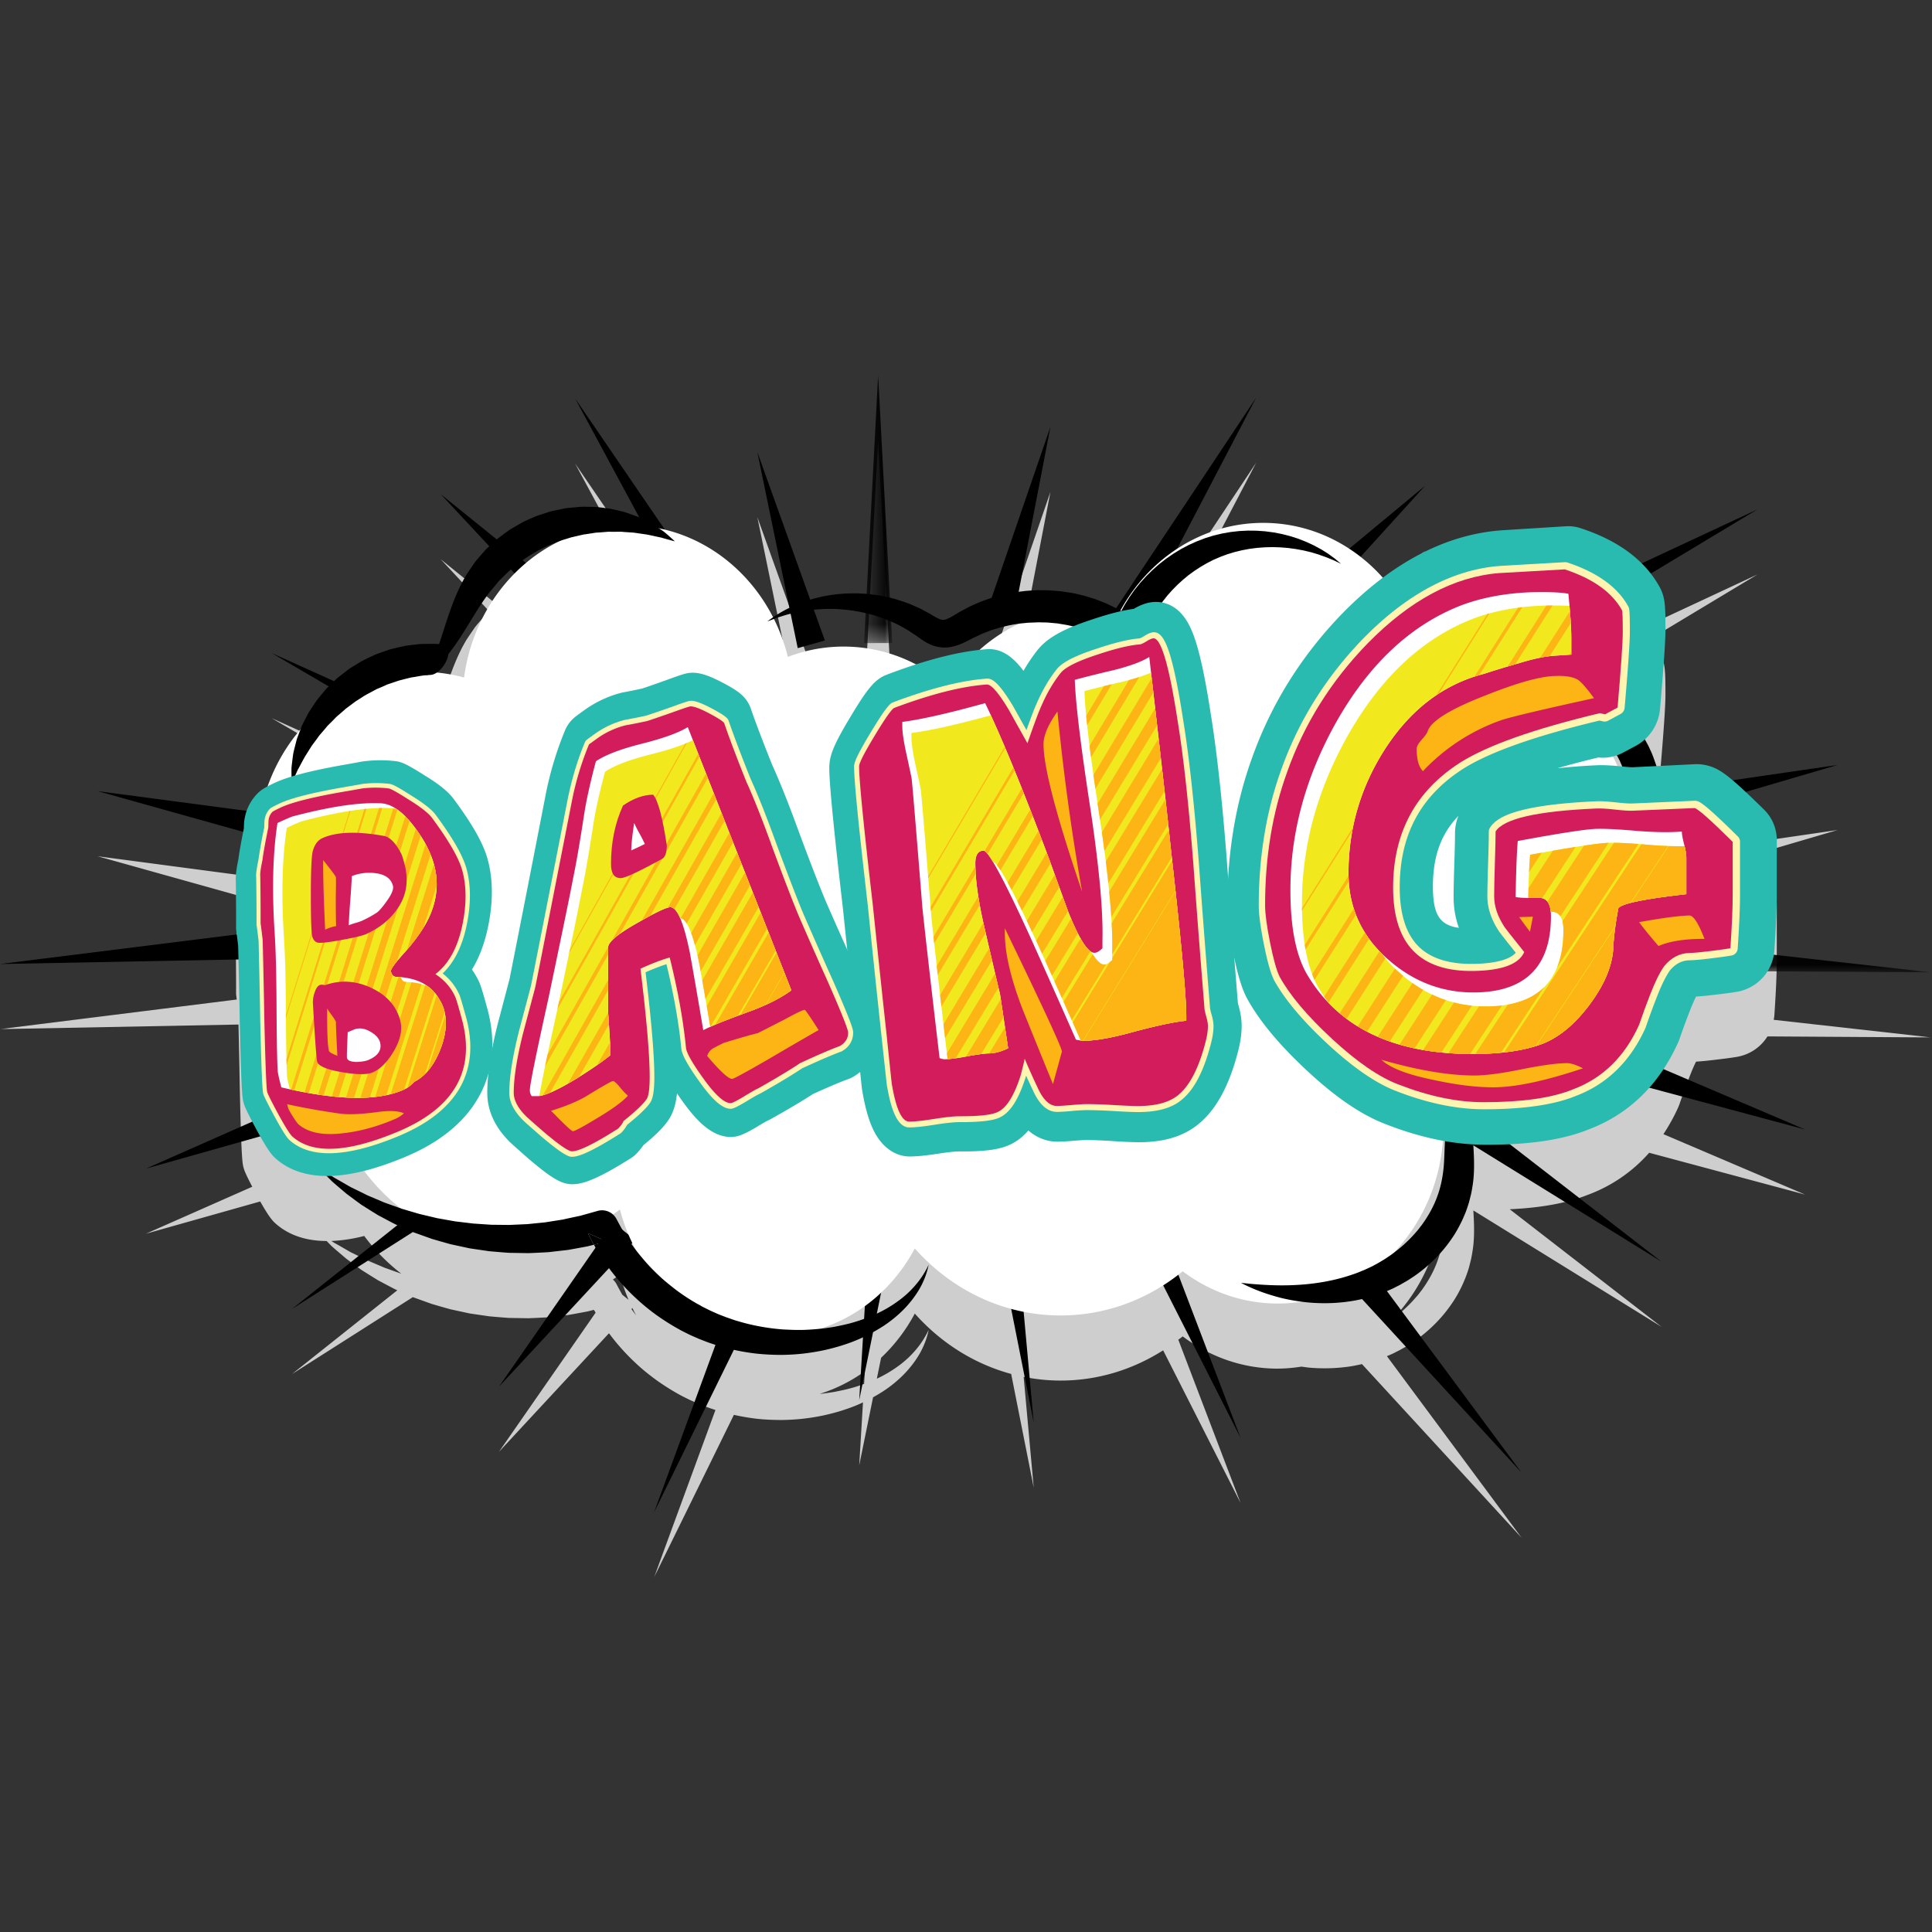 <svg xmlns="http://www.w3.org/2000/svg" xmlns:xlink="http://www.w3.org/1999/xlink" width="120" height="120"><rect width="100%" height="100%" fill="#333333" stroke="none"/><defs><path id="a" d="M0 .284h119.95V70.93H0z"/><path id="c" d="M.205.02h1.751v16.654H.205z"/><path id="e" d="M.132.097h16.67V1.95H.131z"/></defs><g fill="none" fill-rule="evenodd"><g transform="translate(0 27.05)"><mask id="b" fill="#fff"><use xlink:href="#a"/></mask><path fill="#CECECE" d="M89.672 49.448a8.156 8.156 0 0 1-.173 1.1 6.682 6.682 0 0 1-.868 2.054c-.095.162-.21.315-.316.471-.121.148-.227.306-.359.444a8.69 8.69 0 0 1-.8.817c-.188.162-.382.316-.58.465 1.712-1.8 2.83-4.239 3.037-6.957l.138.026-.02.393c-.02.413-.025.811-.059 1.187zm-36.001 9.46a9.3 9.3 0 0 1-1.327.388c-.255.053-.516.113-.747.143-.225.037-.457.066-.69.09a9.674 9.674 0 0 0 2.811-1.41l-.047.79zm-14.449-4.653.057-.061c.076.156.153.311.236.463a12.469 12.469 0 0 1-.293-.402zm-15.347-2.57-1.06-.45c-.34-.173-.69-.34-1.038-.51-.335-.192-.67-.39-1.012-.579l-.18-.115h.002a9.948 9.948 0 0 0 2.035-.313 12.1 12.1 0 0 0 2.304 2.344l-1.051-.376zm4.776-35.2c.265-.409.533-.855.815-1.309.281-.454.58-.915.905-1.349l.061-.081.031-.041.004-.005-.022.031.01-.01.018-.022.147-.173.292-.353c.1-.13.195-.211.29-.301.094-.091.185-.185.276-.278.079-.078.169-.152.259-.227l.233.25a11.261 11.261 0 0 0-3.144 6.46 9.697 9.697 0 0 0-1.704-.307c.358-.237.682-.735.72-1.144l.034-.04c.251-.318.512-.69.775-1.1zm4.147-4.925.363-.217c.122-.07.237-.153.367-.207.128-.06.255-.12.38-.185.062-.031.124-.065.188-.094l.195-.076c.174-.066.346-.134.52-.197-.767.369-1.483.835-2.136 1.384l-.212-.17c.112-.08.222-.16.335-.238zm15.56 3.772c.236-.07.465-.154.704-.207l.046-.011.44 2.135 1.686-.474-.684-1.909c.454-.05.911-.054 1.362-.048.472.03.94.07 1.398.16.153.03.304.066.455.102l-.098 1.858h1.752l-.071-1.338c.192.083.38.171.566.264l.281.161.14.08c.045.025.093.053.147.09l.31.204.077.05.039.026.02.013.009.006-.02-.012.004.003.148.107c.208.147.457.327.804.467.341.15.817.192 1.189.118.377-.07.678-.205.933-.329.258-.127.46-.24.66-.327l.3-.144c.101-.045.207-.08.31-.122.104-.04.206-.083.31-.12l.32-.097c.423-.13.859-.223 1.298-.292.04-.007.082-.01.123-.016-.898.419-1.728.97-2.47 1.632-1.165.127-2.473.424-3.958.901a9.664 9.664 0 0 0-4.416-1.11 9.656 9.656 0 0 0-3.536.64 11.404 11.404 0 0 0-.87-2.354c.097-.038.193-.075.291-.107zm52.344 9.264c-.09-.01-.17-.016-.253-.024-.089-.2-.177-.401-.277-.595.084-.02.167-.04.25-.069.06.106.118.212.175.32l.095.216.025.054.006.014.001.003.001.003.013.033.02.05a2.3 2.3 0 0 1-.056-.005zM38.653 53.37c-.123-.215-.24-.433-.356-.651l-.008-.016a1.017 1.017 0 0 0-.222-.28c.147-.102.296-.2.439-.308.14.54.32 1.063.533 1.566l-.386-.31zm63.78-8.82 9.684 2.597-8.8-3.752c.335-.508.642-1.052.91-1.643.035-.079.067-.16.095-.241.204-.593.426-1.197.662-1.796.15-.382.271-.646.361-.825.324-.02.716-.058 1.2-.116.896-.106 1.21-.157 1.383-.188a2.795 2.795 0 0 0 1.854-1.263l10.167.063-9.782-1.094c.015-.09.036-.18.042-.274.101-1.49.15-2.625.15-3.466V29.18c0-.72-.281-1.4-.783-1.894-.445-.438-.82-.8-1.147-1.106l5.703-1.675-6.514.95c-.736-.62-1.134-.81-1.613-.927a2.622 2.622 0 0 0-.748-.07l-2.369.116c-.067-.192-.138-.399-.225-.632l-.058-.143-.033-.08-.035-.076-.142-.305a13.226 13.226 0 0 0-.236-.416 2.903 2.903 0 0 0 .949-1.895c.301-3.486.336-4.495.336-4.95 0-1.414-.015-1.934-.316-2.54a2.631 2.631 0 0 0-.051-.098 6.357 6.357 0 0 0-.552-.817l6.632-3.99-7.194 3.356c-.946-.942-2.219-1.681-3.816-2.198a2.43 2.43 0 0 0-.9-.11c-4.03.253-4.068.256-4.132.262-2.497.215-4.917 1.207-7.227 2.937a10.56 10.56 0 0 0-1.382-1.3l4.014-4.42-4.72 3.915a9.715 9.715 0 0 0-5.266-1.604 9.726 9.726 0 0 0-5.421 1.611l4.912-9.394-8.701 13.085c-.024-.012-.046-.027-.07-.039-.249-.118-.493-.249-.752-.343l-.383-.15c-.129-.05-.26-.085-.391-.127-.131-.04-.262-.084-.394-.12l-.4-.095c-.264-.07-.536-.104-.805-.146-.27-.05-.543-.055-.814-.082-.272-.02-.544-.014-.817-.02-.271.008-.544.025-.814.047-.138.02-.276.036-.413.053l1.973-10.248-3.656 10.635c-.096.03-.194.054-.288.089l-.384.139c-.126.05-.25.109-.375.163-.124.057-.25.108-.371.17l-.361.192c-.246.127-.466.272-.645.375a2.097 2.097 0 0 1-.444.207.456.456 0 0 1-.27.003c-.118-.03-.29-.118-.493-.24l-.162-.097-.036-.022-.01-.006-.02-.01-.041-.023-.081-.044-.327-.176-.082-.044-.096-.044-.192-.087-.382-.168a10.63 10.63 0 0 0-1.257-.39L54.543.284l-.715 13.596c-.131-.01-.264-.016-.396-.023-.26-.021-.523-.003-.783-.004-.26.007-.52.04-.778.06-.256.043-.513.07-.765.128-.252.061-.504.107-.749.19l-.032.01-3.286-9.173 1.994 9.68-.096.045c-.322.158-.624.35-.916.55C46.632 12.624 44.2 10.61 41.3 9.9l-5.581-8.161 3.99 7.396a3.263 3.263 0 0 0-.277-.112l-.352-.126c-.121-.042-.245-.091-.374-.121l-.397-.095c-.135-.033-.274-.061-.415-.092l-.434-.056c-.148-.019-.298-.034-.451-.05-.153-.008-.307-.007-.465-.01a14.463 14.463 0 0 0-.477-.002l-.484.044c-.163.019-.33.027-.495.056l-.494.102c-.165.038-.337.06-.499.117l-.493.16-.248.082c-.082.032-.161.069-.242.103-.161.068-.322.142-.481.215-.164.068-.313.164-.467.25l-.46.267c-.29.203-.574.413-.851.63L27.37 7.684l3.02 3.238c-.105.097-.21.188-.307.306l-.358.41c-.117.139-.238.28-.313.402l-.259.378-.126.19-.057.084-.03.054-.06.106c-.327.567-.567 1.13-.77 1.657-.2.528-.36 1.024-.508 1.476-.119.372-.228.707-.333 1.017a4.043 4.043 0 0 0-.468-.018l-.545.007c-.187-.004-.351.03-.528.046-.175.019-.35.04-.524.065-.345.071-.691.152-1.034.241l-.501.178c-.166.062-.336.113-.493.193-.16.075-.32.149-.476.227-.079.04-.158.077-.235.118l-.223.136-.442.272c-.148.087-.276.203-.413.304l-.398.31c-.084.07-.16.148-.238.224l-3.88-1.75 3.546 2.072-.138.136c-.106.12-.209.243-.308.364-.1.122-.2.24-.293.361-.087.126-.173.25-.254.376l-.24.367c-.068.127-.136.251-.198.376l-.185.364c-.06.116-.102.24-.149.357a11.154 11.154 0 0 0-2.014 3.5c-.285.15-.507.296-.713.52-.268.291-.464.64-.595 1.013l-9.264-1.227 9.038 2.527a28.72 28.72 0 0 0-.299 1.7c-.133.654-.181 1.072-.159 1.41.016 1.282.021 2.2.017 2.806a1.64 1.64 0 0 0 .015.244l.027.211L0 36.87l14.813-.284c.03 1.33.058 2.657.08 3.952v.01c.098 4.399.165 4.658.23 4.91.048.183.123.395.545 1.202l-6.6 2.917 7.095-2.002c.476.845.716 1.155.93 1.35.814.732 1.889 1.102 3.194 1.106l.319.325c.295.262.6.515.903.776.32.236.639.477.965.71.338.212.676.427 1.02.636.354.186.708.379 1.068.562l.116.051-6.54 5.203 7.505-4.777.026.011 1.143.41c.387.115.778.227 1.17.335l1.191.258 1.21.177c.405.036.812.072 1.22.1l1.226.02c.409-.016.819-.037 1.228-.06l1.223-.14c.405-.07.81-.146 1.214-.222l.394-.1c.034.06.072.117.106.176l-6.005 8.644 6.836-7.366a13.45 13.45 0 0 0 1.669 1.863c.406.386.846.734 1.297 1.064.457.323.93.623 1.42.892.121.07.256.134.384.198.13.065.263.133.378.181l.356.158.023.01.043.019.048.019.098.038.195.077c.23.095.467.169.702.248L40.623 70.93l4.96-10.101c.46.103.923.181 1.387.239.55.06 1.104.082 1.655.08.552-.012 1.102-.05 1.645-.13a11.965 11.965 0 0 0 1.615-.337c.28-.072.518-.156.766-.238.277-.098.52-.193.775-.306.06-.026.117-.059.176-.086l-.234 3.91.86-4.223c.217-.12.432-.247.64-.383a7.74 7.74 0 0 0 1.265-1.033c.38-.39.716-.822.986-1.287.264-.467.463-.974.561-1.485a5.5 5.5 0 0 1-.84 1.29 6.118 6.118 0 0 1-1.115 1.007 7.821 7.821 0 0 1-1.263.736l.265-1.3c.83-.782 1.54-1.709 2.093-2.745 1.6 1.8 3.663 3.12 5.986 3.75l1.401 7.064-.626-6.883c.716.143 1.454.224 2.208.23 2.36.017 4.564-.676 6.456-1.878l4.81 9.482-3.868-10.141c.09-.07.185-.134.274-.207 1.652 1.247 3.662 1.987 5.836 2.003a9.653 9.653 0 0 0 1.537-.125c.175.023.34.051.525.067.68.056 1.431.056 2.225-.042.332-.036.67-.105 1.011-.181l9.916 10.79-8.367-11.283c.177-.074.355-.148.515-.234.101-.052.204-.101.305-.156l.3-.171c.202-.11.391-.246.589-.372.19-.135.379-.278.563-.426a8.951 8.951 0 0 0 1.92-2.15c.129-.21.255-.42.361-.642.118-.216.21-.445.306-.672a7.55 7.55 0 0 0 .241-.697l.09-.357.022-.09.011-.044.013-.059.03-.157c.02-.096.041-.235.061-.356.019-.124.032-.239.046-.358a9.53 9.53 0 0 0 .038-.702c.008-.461-.013-.89-.037-1.291l-.005-.118 11.689 7.23-9.43-7.303c1.959-.092 3.557-.383 4.835-.89a9.412 9.412 0 0 0 3.826-2.619z" mask="url(#b)"/></g><g transform="translate(53.462 23.27)"><mask id="d" fill="#fff"><use xlink:href="#c"/></mask><path fill="#000" d="M.205 16.674 1.081.02l.875 16.654z" mask="url(#d)"/></g><path fill="#000" d="m49.548 40.256-2.51-12.182 4.196 11.708zm-5.912-.835L35.72 24.746l9.412 13.763zm-7.786.364-8.48-9.094 9.674 7.812zm-4.583 9.185L16.87 40.561l15.198 6.85zm-13.229 3.518L6.066 49.14l12.324 1.632zm-1.372 7.069L0 59.877l16.54-2.067zm4.366 9.65L9.067 72.584l11.372-5.025zm11.17 3.141L18.138 81.3l13.048-10.378zm7.246 4.67-8.459 9.114 7.095-10.213zm8.526 1.95-7.35 14.969 5.74-15.657zm7.874-4.188-2.48 12.188.744-12.415zm6.847-3.03 1.512 16.609L60.962 72zm8.417 1.978 5.943 15.581-7.544-14.871zm13.467 4.352 9.932 13.393L83.23 79.196zm5.441-9.92 13.182 10.207-14.18-8.768zm10.66-2.882 11.437 4.877-12.008-3.221z"/><g transform="translate(103.148 58.445)"><mask id="f" fill="#fff"><use xlink:href="#e"/></mask><path fill="#000" d="M.235.097 16.801 1.95.132 1.846z" mask="url(#f)"/></g><path fill="#000" d="m101.83 49.305 12.302-1.792-11.928 3.503zm-7.782-10.618 15.108-7.047-14.285 8.594zm-15.099-.583 9.571-7.937-8.361 9.204zm-10.158.476 9.233-13.885-7.726 14.777zm-7.59-.31 4.043-11.76-2.351 12.212z"/><path fill="#FFF" d="M89.671 68.28c-.044 0-.087-.004-.131-.005.081.572.123 1.158.118 1.755-.045 6.08-4.684 10.976-10.36 10.935-2.175-.016-4.185-.757-5.837-2.003-2.129 1.738-4.79 2.764-7.671 2.743-3.535-.026-6.713-1.621-8.97-4.161-1.735 3.256-5.015 5.443-8.762 5.415-4.568-.034-8.392-3.346-9.552-7.837-1.931 1.471-4.295 2.332-6.844 2.313-6.449-.048-11.635-5.686-11.584-12.594a13.38 13.38 0 0 1 .362-2.995c-2.732-1.997-4.514-5.368-4.485-9.178.045-6.081 4.683-10.977 10.36-10.935a9.64 9.64 0 0 1 2.51.351c.713-5.378 5.046-9.5 10.256-9.461 4.737.035 8.699 3.498 9.855 8.178a9.644 9.644 0 0 1 3.536-.641c2.444.018 4.68.95 6.433 2.488 1.866-2.935 5.02-4.853 8.581-4.826a9.663 9.663 0 0 1 2.032.231c1.783-3.353 5.16-5.604 9.016-5.576 5.06.038 9.235 3.987 10.05 9.152a9.647 9.647 0 0 1 2.66-.353c5.677.041 10.243 5.005 10.198 11.086a11.559 11.559 0 0 1-1.426 5.508c-.3 5.835-4.832 10.45-10.345 10.41"/><path fill="#000" d="M56.134 81.328a7.772 7.772 0 0 1-1.267 1.034 10.34 10.34 0 0 1-2.216 1.088c-.248.082-.487.165-.765.237-.54.154-1.07.26-1.616.337-.544.081-1.093.119-1.645.13a14.79 14.79 0 0 1-1.655-.08 13.517 13.517 0 0 1-1.638-.292c-.272-.059-.538-.141-.806-.218-.263-.092-.531-.172-.79-.28l-.195-.075-.098-.039-.049-.019-.043-.019-.022-.01-.357-.157c-.113-.048-.248-.117-.377-.181-.128-.065-.263-.13-.383-.199a14.646 14.646 0 0 1-1.421-.892 12.94 12.94 0 0 1-1.297-1.064 13.347 13.347 0 0 1-2.606-3.317l.803-.202-1.175-.515c.118.243.242.482.372.718l-.395.1c-.404.075-.808.152-1.213.222l-1.223.14c-.41.023-.82.044-1.228.06l-1.226-.02c-.408-.029-.815-.065-1.22-.1l-1.21-.178-1.192-.258a68.64 68.64 0 0 1-1.17-.334l-1.142-.41-1.107-.488c-.36-.184-.714-.376-1.068-.563-.344-.208-.682-.424-1.02-.636-.327-.232-.645-.474-.964-.71-.304-.26-.61-.513-.904-.776-.28-.283-.56-.56-.83-.846.336.21.662.426.989.637.343.189.677.387 1.012.578.349.171.697.338 1.039.511l1.059.45 1.078.386 1.094.323 1.105.262 1.114.198 1.121.135 1.123.076 1.123.012 1.119-.05 1.112-.112 1.101-.174c.362-.084.725-.158 1.088-.236l1.068-.3c.449-.126.94.071 1.168.499l.008.015c.225.423.451.845.72 1.242.265.4.549.787.862 1.15.304.371.635.72.983 1.05.345.335.722.635 1.1.931.384.288.783.556 1.198.798.103.064.203.112.304.17.1.057.194.113.318.171l.35.174.312.139c.217.102.446.18.669.27.23.074.454.165.687.229a13.237 13.237 0 0 0 2.864.526c.488.023.979.046 1.47.017.487-.024.99-.07 1.463-.147.231-.03.492-.09.746-.143.222-.048.475-.11.707-.18.943-.282 1.867-.684 2.675-1.27a6.074 6.074 0 0 0 1.115-1.007 5.49 5.49 0 0 0 .84-1.29 4.962 4.962 0 0 1-.561 1.486c-.27.465-.605.896-.985 1.286"/><path fill="#000" d="m37.691 77.11-.803.203a16.25 16.25 0 0 1-.372-.718l1.175.515zm44.684-42.5a18.871 18.871 0 0 1-.469-.166l-.473-.143-.479-.114-.48-.087-.482-.065-.482-.038-.48-.015-.478.013-.475.035-.47.061-.463.087-.455.11-.446.135-.434.16-.444.191-.39.2-.398.231-.385.25-.37.27-.353.292-.337.308-.32.324-.302.34-.281.356-.262.369-.242.38-.22.393-.195.404-.172.411-.15.42a.983.983 0 0 1-1.457.498l-.05-.033c-.185-.118-.36-.246-.548-.358-.194-.1-.375-.222-.577-.309-.2-.09-.39-.195-.6-.265l-.306-.119c-.103-.038-.21-.065-.315-.098l-.316-.094-.323-.073c-.214-.054-.433-.085-.651-.121-.217-.045-.44-.047-.66-.074-.22-.02-.443-.014-.664-.023l-.666.025c-.22.026-.443.037-.662.074a9.3 9.3 0 0 0-1.299.293l-.319.097c-.104.037-.206.08-.31.12-.103.04-.209.076-.31.122l-.3.143c-.2.088-.402.2-.66.328a3.577 3.577 0 0 1-.933.328 2.155 2.155 0 0 1-1.19-.117c-.346-.14-.595-.32-.803-.468l-.148-.106-.005-.004a.584.584 0 0 1 .02.013l-.009-.007-.019-.012-.039-.026-.078-.05-.31-.205a1.638 1.638 0 0 0-.147-.09l-.14-.08-.28-.16a9.745 9.745 0 0 0-1.26-.536l-.329-.11c-.11-.033-.223-.058-.335-.088a7.991 7.991 0 0 0-.68-.152c-.458-.09-.926-.13-1.398-.16a10.637 10.637 0 0 0-1.425.052l-.358.04c-.12.013-.237.04-.357.059-.118.022-.24.038-.357.067l-.353.089c-.239.053-.468.136-.705.206-.234.077-.46.177-.696.261a8.042 8.042 0 0 1 1.276-.8l.343-.164c.115-.054.235-.096.353-.145.12-.045.237-.097.358-.137l.367-.116c.244-.083.496-.128.748-.19.252-.057.509-.084.765-.127.258-.02.517-.053.778-.06.26 0 .522-.018.784.004.261.013.524.025.784.067.13.018.262.032.392.054l.39.078c.52.1 1.027.27 1.529.458l.382.17.192.085.096.044.082.044.326.177.082.044.04.022.021.01.01.006.036.022.162.097c.204.122.375.21.494.24.12.03.157.023.27-.003.107-.03.262-.101.443-.207.179-.102.4-.248.645-.374l.36-.193c.122-.061.248-.113.372-.17.125-.054.249-.112.375-.163l.383-.139a9.729 9.729 0 0 1 1.577-.414c.267-.052.538-.076.808-.114.27-.022.542-.04.814-.048.272.006.546 0 .817.02.271.028.545.033.814.083.27.041.54.075.806.145l.4.095c.131.037.262.08.393.12.13.042.262.078.391.127l.384.151c.258.094.502.224.75.343.134.063.262.137.389.214l-.057.104-.238.509-.204.524 1.508-.465c-.226-.158-.447-.326-.68-.474-.11-.064-.22-.132-.33-.198l.211-.387.296-.473.32-.455.348-.433.372-.411.393-.388.414-.366.435-.339.453-.312.47-.286.485-.257.5-.225.532-.203.502-.155.53-.127.536-.094.537-.06.538-.027.535.006.533.037.527.07.52.1.51.131.5.16.487.192.472.219.456.245c.148.09.293.182.437.274l.416.302.389.327-.458-.219-.462-.19z"/><path fill="#000" d="m70.651 38.627-1.508.466.204-.525.238-.509.056-.104c.11.066.22.134.33.198.233.148.454.316.68.474m25.605 29.936a9.636 9.636 0 0 1-3.672.953c-.19.012-.34.018-.534.023a2.65 2.65 0 0 0-.425.04c-.11.024-.174.067-.161.08v.001a.07.07 0 0 0 .018-.01c.01-.004.03-.03.005 0l-.022.028-.011.014.025-.027c.003 0 .005-.002.007-.001.007-.001.006.01.002.044-.008.067-.012.21-.009.404.005.369.015.745.04 1.145.023.4.044.83.036 1.29a9.22 9.22 0 0 1-.038.702c-.014.12-.027.235-.046.358-.02.122-.04.26-.06.356l-.03.158-.014.058-.01.045-.023.089-.09.358c-.072.234-.147.47-.24.697-.096.226-.19.455-.307.671a7.302 7.302 0 0 1-.36.642 8.938 8.938 0 0 1-1.92 2.15c-.185.15-.374.291-.565.426-.197.126-.386.262-.59.372l-.298.172c-.1.054-.204.104-.305.156-.197.105-.42.193-.634.284-.113.049-.207.08-.301.113l-.285.1-.059.021-.039.012-.077.023-.156.045c-.104.028-.205.06-.31.084a10.06 10.06 0 0 1-1.214.225c-.793.098-1.544.099-2.225.043a11.88 11.88 0 0 1-1.825-.3c-.53-.14-.98-.283-1.343-.426a10.156 10.156 0 0 1-1.11-.499l.316.03c.206.028.505.048.882.076.754.05 1.829.093 3.07-.044.62-.068 1.28-.182 1.95-.364.335-.092.674-.2 1.01-.326.085-.03.167-.069.251-.103l.126-.051.064-.026.031-.012c-.007.002.028-.011-.015.005l.009-.004.017-.008.273-.126c.093-.042.187-.085.257-.127.153-.084.304-.163.466-.264l.24-.144.233-.157c.312-.21.607-.449.896-.697.282-.255.553-.526.8-.816.131-.139.237-.297.358-.444.106-.157.22-.31.316-.472a6.672 6.672 0 0 0 .868-2.053 8.18 8.18 0 0 0 .173-1.1c.034-.376.04-.774.059-1.187.018-.414.036-.838.087-1.252.024-.195.043-.443.139-.745a1.717 1.717 0 0 1 .324-.589l.012-.014c.063-.07.022-.022.037-.04l.013-.011.026-.024c.006-.005.065-.06.109-.095l.071-.055.06-.038c.321-.2.63-.24.876-.254a3.49 3.49 0 0 1 .643.039c.157.024.35.05.5.067.151.02.307.032.462.046.617.048 1.193.048 1.706.018A14.659 14.659 0 0 0 97 68.016l.309-.069-.265.176c-.177.106-.436.271-.788.44M41.058 33.387c-.277-.052-.599-.136-.97-.2-.188-.023-.385-.055-.59-.084-.205-.034-.427-.035-.65-.055-.114-.003-.225-.025-.343-.021l-.356.003c-.12.001-.241-.002-.364-.003l-.374.03c-.126.012-.253.019-.38.026-.129.015-.257.04-.386.058-.13.022-.26.04-.392.057l-.392.09c-.131.032-.264.059-.396.093l-.393.122c-.266.071-.52.186-.781.284l-.196.076c-.063.03-.125.063-.188.095a11.13 11.13 0 0 1-.378.185c-.13.053-.247.136-.368.207l-.363.217c-.233.158-.463.322-.69.489-.202.19-.441.358-.63.545-.091.093-.182.187-.276.277-.095.09-.19.171-.29.302l-.292.352-.147.173-.019.022-.009.01.022-.031-.004.005-.03.041-.062.081c-.326.435-.624.895-.905 1.35-.282.454-.55.9-.814 1.31-.264.408-.525.782-.775 1.099-.248.319-.49.58-.695.784-.21.205-.386.35-.507.442l-.188.142.099-.214c.072-.136.155-.345.263-.597.103-.259.227-.568.35-.932.126-.361.258-.77.403-1.225.147-.453.308-.948.508-1.477.203-.527.443-1.09.77-1.656l.06-.107.03-.054.057-.084.126-.19.259-.378c.075-.123.197-.263.313-.401l.358-.41c.119-.145.251-.248.378-.373.127-.12.257-.24.389-.357.278-.217.564-.428.854-.631l.46-.267c.154-.086.303-.183.466-.25.16-.074.32-.147.482-.215.081-.035.16-.071.242-.103l.248-.082.493-.16c.163-.057.334-.079.499-.118l.494-.102c.165-.029.331-.037.494-.055l.485-.044c.161-.002.32-.002.478.001.157.004.311.002.464.01.153.016.303.031.45.05.147.02.292.038.435.056.141.031.28.06.415.092l.397.095c.13.03.252.08.374.121l.352.127c.115.041.227.077.33.133.21.103.406.197.587.29.092.044.176.097.257.15l.23.15c.147.098.282.184.399.269.226.185.393.34.508.441.115.102.172.16.172.16l-.23-.06c-.146-.042-.364-.096-.627-.176"/><path fill="#000" d="M18.497 47.809c.14-.244.284-.544.477-.868.104-.16.207-.33.318-.505.107-.178.25-.347.38-.53.07-.09.127-.188.205-.275l.233-.27c.08-.09.156-.185.234-.28l.266-.264c.09-.089.178-.18.266-.273.095-.088.197-.17.295-.257.1-.085.2-.172.297-.261l.323-.24c.109-.08.215-.164.327-.242l.347-.22c.227-.157.48-.276.723-.411l.185-.1c.063-.03.13-.054.193-.082.13-.053.258-.11.387-.169.125-.064.263-.099.396-.146l.4-.136c.272-.073.546-.143.819-.207.276-.033.56-.105.823-.127.13-.01.26-.018.39-.031.738-.074 1.678-1.781.528-1.903-.142-.022-.328-.02-.508-.022l-.545.007c-.187-.003-.35.03-.528.046-.175.02-.35.04-.524.066-.345.07-.691.151-1.034.24l-.501.178c-.166.062-.336.113-.493.194-.16.074-.32.149-.476.227-.079.04-.158.076-.235.118l-.223.135-.442.272c-.149.087-.276.203-.413.304l-.398.31c-.128.108-.243.229-.362.342l-.348.34c-.106.121-.209.243-.308.365-.1.122-.2.239-.293.36-.087.127-.173.251-.254.376l-.24.367c-.068.128-.136.252-.198.376l-.185.364c-.061.118-.104.244-.15.363l-.133.35c-.043.114-.088.223-.112.339-.058.225-.114.436-.16.635-.026.098-.04.196-.053.292l-.035.273c-.02.175-.042.334-.053.478-.005.292.004.52.006.673.004.154.01.235.01.235l.103-.214c.064-.138.164-.34.273-.592m82.227-.288-.002-.005.002.005m4.806 8.649c-.05.115-.115.219-.176.32l-.176.286c-.132.172-.251.328-.365.462-.125.126-.236.236-.335.328-.096.094-.197.156-.268.214a7.02 7.02 0 0 1-.228.164l.142-.242c.044-.08.11-.167.163-.286.053-.119.116-.252.185-.397l.18-.502c.04-.192.112-.383.142-.602l.054-.332c.015-.113.018-.233.028-.353l.014-.18-.002-.188c-.005-.126.006-.252-.012-.382-.014-.13-.024-.262-.035-.395l-.073-.4a5.361 5.361 0 0 0-.235-.807c-.044-.136-.106-.266-.167-.396-.031-.065-.058-.133-.092-.196a80.527 80.527 0 0 1-.111-.187l-.111-.188-.128-.177-.127-.176-.13-.142c-.044-.049-.08-.094-.129-.147l-.2-.184-.1-.093-.05-.048-.025-.023.033.032-.006-.004-.011-.01-.19-.148c-.27-.204-.606-.433-.949-.774-.042-.04-.085-.087-.128-.132a4.79 4.79 0 0 1-.135-.155l-.044-.055-.039-.049-.03-.04a4.159 4.159 0 0 1-.457-.8c-.181-.416-.302-.801-.421-1.105l-.048-.123-.013-.034v-.003c0 .003 0 .004-.003-.005l.002.005-.001-.003-.006-.013-.025-.054-.095-.217c-.075-.14-.143-.283-.23-.418a5.874 5.874 0 0 0-.56-.786 8.014 8.014 0 0 0-1.434-1.321c-.258-.194-.537-.365-.801-.527l-.196-.116-.222-.119-.112-.059-.014-.007-.006-.003c.024.01.002 0 .006.002L97 43.867l-.052-.026-.208-.105c-.556-.27-1.11-.496-1.634-.69a37.91 37.91 0 0 0-1.46-.502l-1.152-.373c-.322-.103-.575-.195-.748-.252l-.264-.095.28-.019c.182-.007.45-.027.79-.032.68-.013 1.654-.016 2.833.144a12.77 12.77 0 0 1 2.152.487l.064.021.031.01.044.017.119.043.242.089.267.11c.352.147.69.317 1.032.515.343.193.678.42 1.002.674.326.25.639.534.928.85.292.313.566.656.799 1.033.121.185.224.383.33.58l.14.305.036.076.034.08.057.143c.154.41.257.758.379 1.041.06.141.12.263.181.369.015.027.031.051.047.075l.012.019.003.004c.012.017-.014-.018-.01-.01l.011.013.043.057.048.061c.021.025.04.05.064.074.183.2.45.418.748.684.074.066.15.136.228.21l.067.064.023.025.047.051.092.101.183.202c.067.084.14.184.207.276l.2.28c.054.091.104.182.155.273l.15.27c.04.092.078.187.117.279l.112.277c.034.092.059.187.088.28.056.185.113.367.139.553.142.734.15 1.439.046 2.065-.108.626-.28 1.177-.513 1.626M25.904 69.2c-.135.037-.27.068-.407.102a7.945 7.945 0 0 1-.835.135l-.426.034-.431.005a7.418 7.418 0 0 1-.87-.065c-.147-.02-.291-.05-.437-.076-.145-.032-.29-.07-.435-.106-.144-.04-.286-.092-.43-.138-.141-.054-.281-.113-.423-.17-.14-.062-.275-.133-.412-.203l-.399-.235-.199-.138-.162-.117c-.125-.1-.26-.22-.389-.333-.117-.114-.224-.226-.336-.34-.103-.12-.2-.246-.3-.369-.094-.127-.18-.26-.27-.39a7.02 7.02 0 0 1-.237-.411c-.073-.141-.134-.288-.2-.432-.062-.146-.112-.299-.167-.448-.05-.151-.083-.31-.123-.465-.036-.156-.056-.317-.083-.475-.022-.16-.028-.325-.037-.486-.002-.163.009-.328.014-.49.016-.164.04-.328.066-.49.036-.161.08-.321.123-.48a.403.403 0 0 1 .005-.013l.113.05.324.11c.112.029.224.057.338.081l.35.044-.72-1.17-.233.435c-.06.147-.117.298-.172.45-.065-.029-.13-.057-.194-.088l-.289-.165-.27-.187-.247-.21-.226-.228-.202-.246-.178-.259-.15-.273a7.163 7.163 0 0 1-.123-.283l-.093-.29-.06-.294-.025-.296c0-.098.003-.195.01-.29.051.083.1.164.145.244l.16.224.17.207.18.189c.066.057.13.114.19.171l.2.154.204.138.212.12.213.104.219.085.218.07.218.05c.074.01.146.022.217.034l.213.016c.07-.002.14-.004.208-.004l.201-.018a.745.745 0 0 1 .782.951l-.064.22-.085.294c-.016.101-.04.2-.058.298l-.026.302c.005.103-.004.203-.001.304.011.103.014.204.027.306.022.103.032.204.052.306.027.102.045.204.076.305.035.1.063.2.1.3.04.098.074.198.118.295.049.096.09.194.142.288.056.09.104.187.159.28.06.088.115.18.177.268l.197.254.207.242.199.203.152.129.076.066.037.032.019.017.004.003-.03-.022.003.002.008.006.267.202c.094.06.188.124.281.188l.295.176.308.16.32.15.33.136.342.125.35.112c.238.069.48.132.728.192.125.024.25.053.375.08l.383.073a30.835 30.835 0 0 0 1.183.176c.137.016.273.03.411.051-.249.124-.5.231-.767.324-.131.045-.264.083-.398.125"/><path fill="#000" d="m18.51 61.72.718 1.17-.349-.042a11.135 11.135 0 0 1-.338-.081l-.324-.11-.113-.051c.054-.152.111-.303.172-.45l.234-.435z"/><path fill="#29BBAF" d="M34.75 68.655c.45.376.741.597.921.725.265-.116.767-.371 1.655-.93.12-.21.274-.392.452-.535.43-.345.692-.584.847-.736.003-.077.005-.171.005-.286 0-1.236-.185-3.388-.55-6.39-.118-.965.347-1.912 1.115-2.266.806-.371 1.476-.63 2.046-.79.89-.248 1.779.358 2.037 1.395.514 2.061.868 3.981 1.052 5.708.084.154.284.49.728 1.101a8.4 8.4 0 0 0 .417.534c.486-.298.743-.442.92-.525 1.05-.603 1.857-1.096 2.397-1.463.076-.052.156-.097.238-.136.519-.243.978-.453 1.381-.63a96.064 96.064 0 0 0-.62-1.443 322.41 322.41 0 0 1-1.752-3.982l-.008-.02c-.396-.941-.953-2.39-1.702-4.426l-.006-.016c-.6-1.671-1.122-3-1.553-3.948a96.23 96.23 0 0 1-1.225-3.208 11.856 11.856 0 0 0-.314-.173 6.024 6.024 0 0 0-.402-.198 33.6 33.6 0 0 0-.646.225c-.795.274-1.324.451-1.617.544a1.585 1.585 0 0 1-.14.037c-.465.1-.921.189-1.358.264a3.598 3.598 0 0 0-1.194.56 16.51 16.51 0 0 0-.708 2.519c-2.222 11.27-2.287 11.56-2.314 11.683a3.201 3.201 0 0 1-.023.095l-.04.151-.717 2.69c-.35 1.392-.468 2.272-.497 2.81.03.037.071.084.125.138l.007.008c.06.055.276.25 1.044.914m.77 4.9c-.649-.01-1.274-.378-2.671-1.567l-.02-.018c-.997-.876-1.204-1.067-1.31-1.189-.833-.884-1.254-1.86-1.254-2.907 0-1.128.21-2.52.644-4.259l.008-.03.707-2.685.025-.094a3297 3297 0 0 0 2.24-11.429l.002-.009a20.913 20.913 0 0 1 1.195-3.983 2.12 2.12 0 0 1 .658-.872c.151-.114.362-.27.627-.46l.022-.015a6.887 6.887 0 0 1 2.18-1.004c.04-.01.08-.02.12-.027.388-.07.796-.153 1.214-.247.28-.093.77-.264 1.46-.51 1.07-.395 1.274-.442 1.514-.46.512-.038 1.071.128 1.93.575.898.466 1.277.742 1.558 1.134.113.158.203.336.27.528.297.867.743 2.04 1.325 3.489.48 1.056 1.049 2.483 1.69 4.248.724 1.947 1.28 3.378 1.65 4.25a310.135 310.135 0 0 0 1.759 3.95l.008.02c1.415 3.196 1.471 3.56 1.471 4.139 0 1.18-.567 2.188-1.551 2.76a1.72 1.72 0 0 1-.284.133c-.494.178-1.244.495-2.226.942-.631.413-1.485.92-2.6 1.545a1.62 1.62 0 0 1-.171.084 12.781 12.781 0 0 0-.779.452c-.68.396-1.085.584-1.549.581-1.241-.008-2.219-1.141-3.01-2.244a24.709 24.709 0 0 1-.324-.463c-.069.659-.235 1.28-.618 1.777-.305.414-.766.867-1.466 1.438a4.244 4.244 0 0 1-.426.52c-.101.108-.213.2-.333.276-2.172 1.368-3.043 1.64-3.686 1.63"/><path fill="#FFF5B0" d="M32.821 69.043c.038.039.236.223 1.132 1.003 1.232 1.038 1.522 1.118 1.569 1.123.216.001.854-.175 2.712-1.357.186-.202.223-.294.229-.31a.334.334 0 0 1 .106-.158c.694-.554 1.15-.982 1.353-1.27a.574.574 0 0 1 .016-.02c.005-.007.127-.182.127-1.167 0-1.324-.192-3.568-.57-6.664-.02-.161.059-.32.187-.378.734-.335 1.359-.574 1.856-.71.149-.041.296.06.339.233.51 2.059.854 3.96 1.019 5.646l.001.014c.004.06.072.428 1.038 1.764.868 1.202 1.284 1.367 1.434 1.376.037-.011.18-.066.629-.33.667-.41.888-.523.989-.566 1.112-.632 1.974-1.153 2.557-1.545a.26.26 0 0 1 .04-.023c1.07-.496 1.9-.855 2.463-1.063.277-.17.322-.344.325-.48-.022-.121-.19-.66-1.223-3.01a319.98 319.98 0 0 1-1.758-3.975c-.384-.908-.95-2.377-1.685-4.364-.622-1.725-1.167-3.102-1.62-4.098l-.007-.016a81.451 81.451 0 0 1-1.353-3.578c-.058-.052-.25-.196-.838-.505-.68-.36-.926-.393-1.002-.39-.037.006-.216.051-1.035.35a83.71 83.71 0 0 1-1.611.547 30.74 30.74 0 0 1-1.356.269 4.965 4.965 0 0 0-1.577.711c-.207.148-.38.273-.511.37a18.1 18.1 0 0 0-1.002 3.362c-1.504 7.66-2.228 11.33-2.287 11.594l-.003.015-.044.164-.711 2.685c-.375 1.492-.565 2.698-.565 3.58 0 .341.21.73.625 1.157a.188.188 0 0 1 .012.014m2.7 2.808c-.214-.003-.59-.156-1.886-1.251-1.012-.884-1.15-1.017-1.19-1.062-.546-.566-.811-1.111-.811-1.666 0-.948.198-2.218.588-3.778l.711-2.687.041-.154c.068-.312.81-4.077 2.274-11.551.259-1.297.624-2.51 1.085-3.607a.356.356 0 0 1 .11-.145c.142-.107.343-.253.6-.436a5.531 5.531 0 0 1 1.76-.799l.019-.004a30.42 30.42 0 0 0 1.332-.266 85.77 85.77 0 0 0 1.56-.535c1.01-.37 1.109-.377 1.168-.38.16-.012.468.022 1.27.443.784.412.972.58 1.058.701a.337.337 0 0 1 .045.088c.308.901.766 2.113 1.363 3.605.462 1.014 1.015 2.409 1.643 4.148.731 1.975 1.296 3.435 1.675 4.33a315.626 315.626 0 0 0 1.759 3.971c1.295 2.94 1.295 3.17 1.295 3.324 0 .34-.12.816-.69 1.15a.278.278 0 0 1-.046.022c-.546.2-1.364.55-2.428 1.041-.599.401-1.472.927-2.594 1.562a.232.232 0 0 1-.035.016c-.062.025-.267.127-.929.532-.638.375-.783.406-.885.406-.496-.001-1.1-.518-1.895-1.623-.998-1.383-1.154-1.879-1.173-2.153-.153-1.558-.462-3.309-.92-5.205-.37.117-.805.286-1.297.502.361 2.99.544 5.176.544 6.495 0 .887-.089 1.396-.287 1.645-.237.33-.698.77-1.406 1.337a2.04 2.04 0 0 1-.36.488.297.297 0 0 1-.056.046c-2.057 1.307-2.704 1.453-3.013 1.45"/><path fill="#D21C5C" d="M52.68 64.143c0 .35-.173.626-.517.829-.559.204-1.382.558-2.468 1.062-.594.399-1.46.921-2.593 1.564-.126.05-.45.234-.971.553-.416.246-.665.368-.748.367-.394 0-.952-.5-1.672-1.498-.718-.995-1.085-1.648-1.106-1.963-.163-1.674-.5-3.536-1.008-5.584-.486.133-1.092.365-1.817.694.381 3.127.573 5.368.573 6.72 0 .772-.07 1.242-.211 1.41-.222.314-.694.758-1.415 1.333-.04.12-.15.276-.329.467-1.489.948-2.446 1.417-2.878 1.413-.216-.002-.792-.4-1.727-1.189-.737-.642-1.124-.986-1.162-1.033-.482-.497-.722-.968-.722-1.416 0-.919.192-2.145.577-3.682l.754-2.846c.058-.261.815-4.105 2.28-11.577a18.49 18.49 0 0 1 1.063-3.53c.138-.103.336-.247.594-.43a5.213 5.213 0 0 1 1.671-.755c.44-.077.891-.167 1.355-.27.281-.09.807-.27 1.578-.54.651-.237 1.019-.359 1.1-.365.205-.014.584.125 1.138.417.557.292.877.498.96.614.31.91.767 2.118 1.37 3.629.46 1.006 1.004 2.38 1.634 4.125.737 1.994 1.298 3.445 1.68 4.347.574 1.322 1.16 2.647 1.76 3.977.837 1.903 1.257 2.958 1.257 3.157"/><path fill="#FFF" d="m49.154 61.512-6.435-16.349c-.571.353-1.527.697-2.861 1.033-1.324.334-2.27.697-2.846 1.09-.356 1.334-.603 2.457-.741 3.37-.257 1.68-.483 2.987-.68 3.923-.116.648-.628 3.14-1.533 7.46-.766 3.465-1.147 5.345-1.147 5.652a.61.61 0 0 0 .116.393h.35c.427 0 1.247-.369 2.464-1.11.987-.624 1.681-1.106 2.08-1.445 0-.335-.05-1.221-.15-2.657v-4.025c0-.335.607-.843 1.828-1.529 1.107-.637 1.786-.962 2.03-.97.426-.014.833.931 1.222 2.839.286 1.597.562 3.198.83 4.8.472-.248 1.37-.614 2.7-1.099 1.15-.41 2.076-.869 2.773-1.376"/><path fill="#FCB514" d="M38.997 68.056a4.633 4.633 0 0 1-.509-.547c-.2-.242-.34-.363-.418-.363-.08 0-.637.317-1.665.947-.531.314-1.257.614-2.175.9.82.844 1.27 1.267 1.35 1.268.117 0 .608-.262 1.477-.79.973-.578 1.62-1.05 1.94-1.415m11.848-4.078c-.534-.837-.821-1.255-.864-1.254-.106.001-.51.193-1.208.574-.885.455-1.452.745-1.703.87-.522.13-1.23.333-2.122.611-.207.1-.414.205-.62.317a.788.788 0 0 0-.401.497c.804.947 1.32 1.421 1.55 1.42.082 0 .79-.382 2.128-1.152a361.286 361.286 0 0 1 3.24-1.883"/><path fill="#F1E91D" d="m48.725 60.423-.01-.026-.483-1.227-.051-.13-.44-1.12-.093-.234-.398-1.011-.133-.338-.356-.905-.174-.441-.314-.799-.214-.543-.273-.693-.253-.644-.232-.588-.293-.746-.19-.484-.334-.846-.15-.38-.372-.946-.109-.277L43.442 47l-.069-.175-.336-.854a5.984 5.984 0 0 1-.464.212c-.55.227-1.262.45-2.139.669-1.328.332-2.278.693-2.855 1.086-.357 1.335-.605 2.459-.743 3.373-.258 1.683-.485 2.992-.682 3.929a221.301 221.301 0 0 1-.804 3.956c-.181.873-.393 1.885-.633 3.032l-.097.46-.004.021a344.602 344.602 0 0 0-.763 3.529c-.182.878-.3 1.49-.354 1.836a1.67 1.67 0 0 0 .224-.047c.13-.036.277-.088.443-.157a10.62 10.62 0 0 0 1.109-.562c.178-.101.366-.212.566-.333l.12-.077c.433-.275.807-.522 1.122-.74.355-.247.635-.457.837-.629 0-.15-.01-.415-.03-.789-.016-.3-.039-.673-.068-1.117l-.048-.718-.003-.033v-4.025l.001-.017c.007-.115.083-.25.229-.405.119-.127.285-.267.498-.42.283-.205.65-.434 1.1-.687a41.6 41.6 0 0 1 .792-.442c.506-.27.87-.437 1.088-.5a.682.682 0 0 1 .149-.028c.088-.003.176.036.263.115.12.11.236.296.353.561a.3.3 0 0 1 .036.006c.126.027.25.138.373.332.093.149.186.347.278.594.079.213.157.463.234.75.053.194.106.405.158.634.038.167.076.343.114.529l.082.464.1.563.203 1.157.074.434c.074.43.15.86.222 1.29l.008-.003c.093-.042.193-.085.302-.131a36.146 36.146 0 0 1 1.561-.61c.126-.048.257-.096.392-.145.413-.147.796-.3 1.15-.46l.035-.015a9.092 9.092 0 0 0 1.588-.9l-.429-1.09z"/><path fill="#FCB514" d="m35.35 59.197 7.313-13.052-.09.038-7.183 12.823-.04.19m-.73 3.493 8.822-15.69-.069-.174-8.656 15.403-.097.46m3.879-4.684 5.464-9.682-.11-.277-5.852 10.38c.119-.127.285-.267.498-.42m-4.646 8.233 3.918-6.944v-.447l.001-.017-3.766 6.68-.153.728m6.538-9.362 4.093-7.228-.15-.38-4.467 7.897c.19-.106.364-.203.524-.289M34.166 67.87l3.605-6.367v-.632l-4.048 7.156c.13-.036.277-.088.443-.157m7.462-11.522c.088-.003.176.036.262.115l3.118-5.485-.19-.484-3.339 5.882a.667.667 0 0 1 .15-.028M35.84 66.975l.12-.077 1.862-3.275-.048-.718-2.5 4.403c.179-.101.367-.212.567-.333m6.811-9.613 2.88-5.05-.23-.588-3.022 5.306c.126.027.25.138.372.332M37.92 65.53c0-.152-.01-.416-.03-.79l-.808 1.418c.356-.247.636-.457.838-.629m5.245-6.824 2.894-5.056-.272-.692-2.857 4.999c.08.213.158.463.235.75m.272 1.162.082.465 3.068-5.342-.314-.798-2.95 5.147c.038.167.076.343.114.528m.385 2.185 3.295-5.716-.356-.905-3.142 5.464.203 1.157m.296 1.725.008-.004 3.522-6.088-.398-1.011-3.354 5.812.222 1.29m1.709-.684 2.354-4.054-.44-1.118-3.313 5.722c.374-.158.84-.341 1.4-.55m.552-.205c.413-.147.796-.3 1.151-.46l1.184-2.031-.483-1.227-2.243 3.862.392-.144m2.773-1.376-.429-1.089-1.16 1.99a9.092 9.092 0 0 0 1.589-.9"/><path fill="#D21C5C" d="M41.415 52.507c0 .46-.102.743-.304.848-1.432.782-2.274 1.176-2.533 1.185-.419.017-.628-.275-.628-.874 0-1.342.25-2.552.747-3.633.641-.442 1.263-.667 1.868-.675.303.346.586 1.396.85 3.149"/><path fill="#FFF" d="M40.051 52.422a8.473 8.473 0 0 0-.332-.653 8.25 8.25 0 0 1-.33-.653c-.121.8-.181 1.368-.181 1.705.18-.08.461-.213.843-.399"/><path fill="#29BBAF" d="M90.587 50.674c-1.088 1.124-1.586 2.525-1.586 4.376 0 1.705.383 2.409 1.612 2.58a5.671 5.671 0 0 1-.327-1.887c0-.493.016-1.203.045-2.113.029-.88.043-1.497.043-1.884 0-.368.073-.733.213-1.072m-9.006 8.728c.367.637 1.14 1.686 2.755 3.166 1.65 1.51 2.74 2.103 3.366 2.334l.025.01c1.593.608 3.08.914 4.416.906 2.572-.015 3.918-.352 4.592-.632l.074-.03c1.155-.438 1.972-1.234 2.56-2.499.212-.62.441-1.248.682-1.87.395-1.018.791-1.798 1.212-2.381.04-.056.081-.11.125-.162.936-1.114 2.15-1.729 3.515-1.774.009-.281.013-.531.013-.749v-2.207c-.25-.243-.445-.427-.595-.564l-2.929.106c-.362.013-.818-.016-1.476-.094-.535-.064-.738-.06-.773-.059-1.922.071-3.067.224-3.732.36l-.012.368a64.354 64.354 0 0 0-.043 1.956c0 .032.035.176.19.415.078.102.325.42 1.116 1.398.626.774.761 1.86.349 2.797-.325.736-1.028 1.73-2.536 2.288-.795.295-1.746.445-2.905.46-2.373.03-4.23-.647-5.534-2.007-1.296-1.352-1.95-3.277-1.95-5.728 0-4.303 1.844-7.773 5.38-10.066l.017-.011c1.82-1.16 4.607-2.217 8.545-3.232.124-1.616.147-2.223.147-2.45 0-.183 0-.335-.002-.459-.331-.341-.857-.659-1.534-.926l-3.538.177c-2.194.166-4.327 1.33-6.52 3.542-2.007 2.05-3.486 4.4-4.409 6.995l-.007.021c-.805 2.209-1.212 4.684-1.212 7.363 0 .115.018.584.26 1.787.196.978.33 1.356.368 1.451M92.143 71.1c-1.927-.014-3.984-.45-6.11-1.29-1.495-.575-3.09-1.665-4.868-3.325-1.734-1.618-2.946-3.08-3.712-4.476a2.827 2.827 0 0 1-.043-.083c-.308-.614-.562-1.475-.823-2.79-.244-1.232-.357-2.13-.357-2.828 0-3.287.507-6.366 1.511-9.16 1.173-3.337 3.045-6.358 5.58-8.99a.173.173 0 0 0 .01-.01c3.059-3.142 6.348-4.902 9.784-5.198.064-.006.102-.009 4.133-.262.307-.02.612.018.9.111 2.343.758 4.007 1.986 4.928 3.649.018.032.036.065.052.098.3.605.316 1.126.316 2.54 0 .455-.035 1.463-.336 4.95a2.9 2.9 0 0 1-1.513 2.293l-.784.418c-.48.256-1.015.36-1.532.301-.959.23-1.805.454-2.551.67a41.05 41.05 0 0 1 2.415-.185c.411-.02.906.002 1.56.07.488.052.67.053.699.053l3.855-.19c.253-.012.505.012.748.07.788.192 1.35.575 3.57 2.758a2.65 2.65 0 0 1 .785 1.895v3.372c0 .84-.05 1.975-.151 3.465a2.81 2.81 0 0 1-2.28 2.568c-.174.032-.488.082-1.384.188a21.69 21.69 0 0 1-1.2.117c-.09.179-.212.443-.361.824-.236.6-.458 1.203-.662 1.796-.028.082-.06.163-.096.242-1.202 2.66-3.099 4.481-5.62 5.415-1.616.642-3.737.943-6.463.924"/><path fill="#FFF5B0" d="M79.831 60.46c.614 1.107 1.68 2.365 3.178 3.747 1.506 1.39 2.854 2.316 4.001 2.747 1.822.706 3.549 1.065 5.132 1.064 2.333-.001 4.15-.258 5.386-.766a.346.346 0 0 1 .013-.004c1.745-.653 3.01-1.884 3.858-3.764.214-.627.447-1.264.693-1.895.326-.837.633-1.449.938-1.87l.022-.027c.52-.616 1.152-.937 1.877-.953.27-.007.705-.048 1.295-.123.343-.043.62-.08.827-.11.077-1.21.116-2.169.116-2.851v-3.16c-1.404-1.391-1.869-1.752-2.016-1.846l-3.759.157c-.241.01-.617-.015-1.147-.075a7.847 7.847 0 0 0-1.102-.066c-4.333.183-5.507.79-5.827 1.122a79.39 79.39 0 0 1-.044 1.844 66.95 66.95 0 0 0-.044 2.021c0 .526.185 1.076.55 1.636l.015.024c.05.076.305.406 1.21 1.534a.454.454 0 0 1 .058.464c-.408.932-1.555 1.402-3.492 1.437-1.8.033-3.172-.43-4.083-1.374-.908-.94-1.366-2.361-1.366-4.23 0-3.544 1.458-6.279 4.367-8.147 1.735-1.095 4.68-2.148 8.809-3.138a.425.425 0 0 1 .196 0l.162.038.403-.219c.197-2.32.298-3.793.298-4.378 0-.83-.017-1.114-.025-1.207-.56-.976-1.649-1.742-3.228-2.277-2.415.133-3.91.216-3.987.222-2.699.212-5.355 1.642-7.897 4.228-2.23 2.292-3.877 4.926-4.905 7.834-.892 2.46-1.342 5.189-1.342 8.125 0 .474.102 1.222.301 2.224.245 1.227.439 1.772.56 2.013m12.31 8.437c-1.683-.002-3.504-.383-5.412-1.127-1.238-.467-2.67-1.45-4.25-2.91-1.56-1.446-2.68-2.777-3.334-3.961l-.007-.014c-.213-.421-.421-1.154-.637-2.24-.214-1.074-.318-1.858-.318-2.398 0-3.038.467-5.87 1.39-8.424 1.07-3.028 2.781-5.773 5.101-8.165 2.693-2.746 5.53-4.27 8.44-4.504.06-.005 1.045-.062 4.084-.237a.404.404 0 0 1 .15.02c1.846.607 3.123 1.525 3.784 2.726l.01.017c.052.106.09.183.09 1.557 0 .643-.106 2.19-.325 4.725a.485.485 0 0 1-.25.382l-.78.42a.435.435 0 0 1-.306.043l-.224-.053c-3.985.953-6.814 1.955-8.454 2.986-2.67 1.708-3.955 4.116-3.955 7.376 0 1.633.38 2.853 1.13 3.627.753.778 1.928 1.156 3.5 1.124 1.319-.027 2.202-.265 2.577-.693-.884-1.107-1.037-1.315-1.083-1.395-.451-.699-.68-1.406-.68-2.102 0-.47.015-1.158.045-2.047.03-.912.044-1.556.044-1.97 0-.089.025-.176.073-.251.377-.594 1.464-1.412 6.598-1.64.296-.013.699.01 1.233.068.598.067.883.074 1.016.068l3.866-.17a.446.446 0 0 1 .124.012c.176.045.444.11 2.563 2.211.083.082.13.195.13.315v3.353c0 .774-.049 1.882-.144 3.292a.469.469 0 0 1-.378.428c-.201.038-.607.095-1.237.173-.62.078-1.086.12-1.387.126-.458.01-.85.211-1.197.616-.253.352-.528.907-.818 1.65a46.624 46.624 0 0 0-.705 1.922c-.94 2.092-2.414 3.522-4.368 4.25-1.34.546-3.262.818-5.699.814"/><path fill="#D21C5C" d="M107.62 55.64c0 .767-.047 1.853-.142 3.258-.19.037-.593.093-1.208.17-.613.077-1.06.118-1.341.124-.594.013-1.108.278-1.543.791-.28.385-.574.974-.883 1.767-.248.634-.48 1.267-.695 1.9-.893 1.987-2.269 3.326-4.12 4.017-1.296.53-3.149.793-5.546.792-1.64-.001-3.398-.368-5.27-1.096-1.2-.45-2.577-1.396-4.127-2.829-1.539-1.422-2.622-2.706-3.259-3.857-.193-.383-.393-1.093-.6-2.13-.206-1.036-.309-1.805-.309-2.31 0-3.003.454-5.757 1.366-8.274 1.054-2.984 2.718-5.649 5.004-8.002 2.629-2.677 5.35-4.141 8.168-4.366l4.075-.23c1.755.579 2.944 1.427 3.557 2.542.03.06.046.514.046 1.362 0 .628-.107 2.189-.322 4.68l-.78.421-.32-.075c-4.102.98-6.979 2.001-8.68 3.073-2.784 1.785-4.162 4.367-4.162 7.762 0 3.518 1.666 5.243 5.04 5.178 1.738-.034 2.776-.425 3.104-1.174-.802-1.001-1.218-1.53-1.247-1.591-.414-.636-.62-1.261-.62-1.878 0-.462.014-1.139.043-2.033.03-.894.045-1.557.045-1.989.502-.79 2.57-1.266 6.25-1.425.274-.012.662.01 1.167.066.505.058.866.081 1.08.072l3.866-.165c.22.054 1.005.752 2.364 2.1v3.35z"/><path fill="#FFF" d="M104.741 55.536v-2.234c0-.221-.047-.513-.14-.874-.093-.36-.139-.62-.139-.779-.71.06-1.619.049-2.72-.034-1.22-.108-2.099-.151-2.642-.13-.663.027-2.28.279-4.83.751-.06.714-.103 1.874-.133 3.48.268.055.744.07 1.431.05.51-.015.764.366.764 1.142 0 3.106-1.57 4.684-4.674 4.734-2.074.033-3.91-.674-5.515-2.115-1.594-1.428-2.385-3.192-2.385-5.3 0-2.74.735-5.275 2.213-7.617 1.605-2.517 3.672-4.107 6.215-4.76a56.59 56.59 0 0 1 2.13-.648c.894-.275 1.626-.433 2.197-.471l1.084-.072v-1.005c0-.609-.06-1.534-.181-2.773-.423-.089-1.204-.12-2.34-.095-1.636.064-3.096.345-4.385.84-3.13 1.239-5.702 3.676-7.736 7.298-1.874 3.37-2.805 6.818-2.805 10.37 0 2.267.333 3.99 1 5.171 1.96 3.36 5.422 5.034 10.463 5 1.65-.011 3.008-.206 4.067-.586 1.065-.382 2.06-1.177 2.985-2.39.927-1.217 1.44-2.378 1.53-3.477.031-.753.139-1.618.322-2.595.184-.288 1.583-.58 4.224-.88"/><path fill="#FCB514" d="M98.323 66.355c-.424-.215-.756-.323-.998-.322-.632.003-1.577.133-2.83.386-1.247.253-2.206.379-2.882.381-1.607.006-3.548-.322-5.813-.978.542.513 1.632.933 3.277 1.262 1.395.302 2.624.453 3.684.451 1.361-.002 3.211-.393 5.562-1.18m.684-22.99c-.456-.623-.79-1.004-1.002-1.146-.333-.195-.86-.27-1.583-.224-.929.06-2.344.471-4.236 1.23-2.107.826-3.269 1.546-3.5 2.164-.03.122-.152.303-.368.54-.217.24-.325.434-.325.585 0 .664.13 1.125.39 1.383a12.237 12.237 0 0 1 4.91-3.182c.71-.223 2.604-.67 5.714-1.35M95.21 56.939l-.85.023c.149.213.372.516.67.91l.18-.933zm10.66 1.375c-.378-.975-.691-1.459-.941-1.452-.656.018-1.699.157-3.121.415.246.34.648.834 1.205 1.483.683-.3 1.634-.448 2.856-.446"/><path fill="#F1E91D" d="M104.741 53.302a3.38 3.38 0 0 0-.108-.745c-.596.014-1.294-.01-2.096-.071-1.224-.11-2.106-.156-2.652-.135-.665.025-2.288.274-4.848.742-.049.59-.087 1.484-.116 2.682.19.001.405-.001.647-.009.445-.013.695.276.752.867h.02c.511-.015.768.367.768 1.144 0 3.112-1.576 4.69-4.693 4.733-2.08.03-3.924-.683-5.535-2.13a7.812 7.812 0 0 1-1.072-1.17c-1.369-1.37-2.05-3.028-2.05-4.983 0-2.74.735-5.275 2.213-7.617 1.605-2.517 3.672-4.107 6.215-4.76a56.46 56.46 0 0 1 2.13-.648c.894-.275 1.626-.433 2.197-.471l1.084-.072v-1.005c0-.478-.038-1.153-.112-2.021-.424-.025-.97-.031-1.64-.017-1.64.06-3.106.338-4.4.832-3.141 1.235-5.722 3.671-7.764 7.296-1.881 3.372-2.815 6.825-2.815 10.381 0 2.273.334 4 1.004 5.184.204.35.424.68.66.992 2.047 2.13 5.06 3.191 9.083 3.164 1.65-.011 3.008-.206 4.067-.586 1.065-.381 2.06-1.177 2.985-2.39.927-1.218 1.44-2.378 1.53-3.477.031-.753.139-1.618.322-2.595.184-.288 1.583-.58 4.224-.88v-2.235z"/><path fill="#FCB514" d="m80.87 56.569 3.124-4.958.043-.22-3.168 5.03c0 .049 0 .099.002.148m8.503-13.494 3.133-4.972a2.28 2.28 0 0 0-.118.033l-3.181 5.05a4.33 4.33 0 0 1 .166-.11M81.09 58.978l2.686-4.243a8.882 8.882 0 0 1-.014-.343l-2.72 4.298c.015.098.031.194.048.288m10.788-17.044 2.672-4.22-.258.031-2.708 4.28c.098-.032.195-.062.294-.09M81.645 60.863l2.576-4.051a6.618 6.618 0 0 1-.131-.374l-2.588 4.075c.045.12.093.238.143.35m12.462-19.601 2.323-3.653-.383.003-2.404 3.785.464-.135M82.51 62.273l2.53-3.963a6.956 6.956 0 0 1-.262-.387l-2.535 3.976c.086.127.175.252.267.374m13.739-21.516 1.314-2.06c-.013-.226-.03-.472-.051-.74l-1.846 2.895c.207-.042.402-.074.583-.095M83.64 63.28l2.41-3.76a7.305 7.305 0 0 1-.242-.31c-.043-.043-.083-.087-.125-.13l-2.472 3.86c.14.117.282.23.428.34m13.958-22.621v-.185l-.123.193.123-.008M84.912 64.08l2.235-3.47a9.701 9.701 0 0 1-.503-.45l-2.31 3.592c.188.115.38.225.578.328m1.408.61 2.075-3.206a8.368 8.368 0 0 1-.664-.425l-2.156 3.338c.242.105.49.203.746.292m8.716-11.596a28.41 28.41 0 0 0-.064 1.081l.788-1.212c-.233.041-.474.085-.724.131M87.86 65.116l1.948-2.997a7.626 7.626 0 0 1-.862-.348l-2.017 3.112c.3.088.611.166.93.233m1.666.256 1.899-2.908a7.73 7.73 0 0 1-1.11-.198l-1.922 2.953c.366.063.744.114 1.133.153M96.45 52.84l-1.513 2.325-.016.61c.19.001.405-.001.647-.009a.806.806 0 0 1 .215.022l2.08-3.184c-.417.066-.888.145-1.412.236m3.434-.49c-.302.012-.802.07-1.498.174l-2.275 3.478c.112.145.182.354.208.63h.02c.259-.007.452.088.58.284l2.995-4.566h-.03m-8.573 13.114 1.976-3.012a8.162 8.162 0 0 1-1.423.046l-1.903 2.912c.436.033.886.051 1.35.054m8.935-13.118-3.2 4.875c.04.155.06.34.06.556 0 .912-.137 1.692-.408 2.342l5.072-7.697a23.179 23.179 0 0 0-1.524-.076m-7.019 13.04 2.691-4.084c-.56.56-1.319.925-2.271 1.096l-2.013 3.067a17.88 17.88 0 0 0 1.593-.08m2.152-.406 4.96-7.494c.048-.34.107-.696.177-1.068.071-.111.322-.222.752-.335l2.34-3.534a26.593 26.593 0 0 1-1.072-.062 48.42 48.42 0 0 0-.59-.05l-8.525 12.93c.731-.08 1.384-.21 1.958-.387m.3-.1c1.065-.381 2.06-1.177 2.985-2.39.928-1.218 1.44-2.378 1.53-3.477.019-.446.064-.932.136-1.457l-4.905 7.41c.087-.028.172-.056.254-.086m7.651-9.167 1.41-2.12v-.29c0-.194-.036-.443-.108-.745a15.76 15.76 0 0 1-.987-.008l-2.332 3.522c.469-.118 1.14-.238 2.017-.359m1.41-.176v-1.944l-1.41 2.12c.423-.058.892-.117 1.41-.176"/><path fill="#29BBAF" d="M57.253 66.941c.032.182.062.337.09.469.12-.017.253-.038.402-.063.797-.132 1.406-.197 1.859-.198.9-.003 1.343-.058 1.536-.094.078-.123.227-.405.406-.964.113-.44.166-.676.19-.8.182-.917.862-1.61 1.694-1.723.835-.114 1.64.382 2.001 1.236.232.551.48 1.101.737 1.636l.237-.022c.489-.046.856-.07 1.122-.07a31.51 31.51 0 0 1 1.774.052c.82.042 1.197.05 1.369.05.996-.005 1.271-.234 1.274-.236a.9.9 0 0 1 .017-.015c.122-.104.55-.567.949-2.178.017-.08.027-.14.034-.183a.207.207 0 0 0-.005-.015c-.124-.43-.186-.76-.2-1.072-.236-2.923-.464-5.904-.678-8.861-.28-3.608-.597-6.505-.941-8.613a.89.89 0 0 1-.004-.025c-.216-1.418-.402-2.35-.545-2.954-.356.048-.949.177-1.916.494a.234.234 0 0 1-.013.004c-.883.281-1.272.48-1.41.56a6.844 6.844 0 0 0-.806 1.44c-.057.121-.245.567-.774 2.081-.278.797-.926 1.37-1.671 1.479-.742.109-1.454-.26-1.838-.953l-1.048-1.888-.091-.164a10.4 10.4 0 0 0-.367-.576c-1.146.151-2.537.515-4.145 1.083a23.18 23.18 0 0 0-.633.996c-.322.53-.508.86-.613 1.059.05.834.236 2.883.822 7.899l.003.029c.37 3.524.658 6.225.858 8.023l.002.017c.114 1.1.22 2.103.322 3.06m-.78 4.89c-.449-.005-1.564-.186-2.282-1.769-.267-.589-.478-1.365-.644-2.37a2.312 2.312 0 0 1-.02-.142c-.103-.973-.209-1.99-.324-3.11-.196-1.788-.48-4.464-.841-7.953-.765-6.61-.853-8.18-.853-8.788 0-.777.283-1.46 1.319-3.184.997-1.658 1.48-2.3 2.202-2.59l.03-.012c2.474-.94 4.516-1.463 6.231-1.59.952-.07 1.668.53 2.28 1.345a10.379 10.379 0 0 1 .911-1.341c.596-.717 1.568-1.261 3.258-1.82 1.08-.366 1.962-.594 2.681-.69.302-.18.724-.384 1.212-.423.493-.04 1.426.068 2.115 1.23.219.37.406.83.59 1.447.286.963.564 2.33.849 4.18.373 2.264.713 5.327 1.009 9.106v.012c.22 2.988.453 5.999.694 8.951l.023.085c.14.48.208.906.208 1.304 0 .431-.056.888-.173 1.395l-.01.04c-.544 2.194-1.348 3.711-2.455 4.638-.939.796-2.188 1.175-3.813 1.164a30.565 30.565 0 0 1-1.575-.072 29.75 29.75 0 0 0-1.568-.067c-.087 0-.307.005-.8.046-.494.042-.838.06-1.082.058-.438-.003-1.108-.124-1.772-.693-.292.335-.61.596-.957.786-.669.379-1.638.528-3.312.513-.15 0-.52.015-1.32.138-.806.124-1.382.18-1.812.175"/><path fill="#FFF5B0" d="M55.695 67.228c.337 2.016.733 2.075.777 2.076.314 0 .818-.054 1.498-.163.722-.116 1.257-.173 1.634-.172 1.604.003 2.118-.16 2.281-.26l.013-.007c.431-.232.845-.94 1.195-2.051.11-.42.187-.745.232-.97a.347.347 0 0 1 .283-.287c.14-.018.273.065.333.207.247.589.51 1.177.784 1.748l.005.01c.283.639.591.963.915.963.175 0 .476-.02.895-.057.443-.04.766-.06.987-.06.424 0 .992.02 1.688.06a30.09 30.09 0 0 0 1.455.058c1.059 0 1.845-.212 2.332-.631.66-.556 1.19-1.638 1.58-3.219.064-.28.097-.53.097-.736 0-.082-.017-.236-.093-.501-.083-.286-.122-.481-.125-.629-.24-2.946-.47-5.952-.688-8.937-.287-3.68-.613-6.65-.97-8.824-.623-4.064-1.071-4.712-1.194-4.816a1.303 1.303 0 0 0-.251.132c-.244.153-.429.23-.582.24-.586.042-1.43.245-2.506.603-1.527.494-1.998.853-2.144 1.025-.437.545-.824 1.209-1.154 1.973a.17.17 0 0 1-.005.01c-.153.33-.438 1.095-.846 2.27a.361.361 0 0 1-.278.246.3.3 0 0 1-.307-.158l-1.068-1.916-.092-.164c-.762-1.269-1.049-1.395-1.094-1.408-1.487.102-3.384.58-5.626 1.415-.057.05-.299.31-1.066 1.577-.796 1.315-.905 1.652-.92 1.72.004.853.288 3.711.845 8.506.368 3.52.654 6.214.853 8.008.116 1.127.224 2.146.327 3.119m.777 2.798c-.854-.005-1.205-1.529-1.394-2.674a1429.181 1429.181 0 0 1-1.18-11.141c-.57-4.911-.848-7.721-.848-8.598 0-.21.08-.547 1.035-2.128.964-1.596 1.202-1.791 1.378-1.86 2.315-.87 4.278-1.367 5.828-1.474.302-.02.71.172 1.634 1.71l.005.009.095.17.73 1.308c.29-.814.496-1.354.629-1.641.358-.83.783-1.556 1.264-2.156l.005-.007c.353-.422 1.135-.82 2.466-1.254 1.14-.38 2.01-.59 2.657-.637 0 0 .073-.012.276-.139.243-.153.428-.23.581-.242.426-.031.744.413 1.062 1.488.256.865.52 2.183.787 3.918.36 2.196.691 5.193.98 8.905a1110.452 1110.452 0 0 0 .693 8.995c0 .017.004.116.093.422.084.29.125.529.125.729 0 .269-.04.581-.12.929-.439 1.779-1.037 2.964-1.83 3.63-.617.53-1.52.787-2.753.785-.29 0-.792-.022-1.49-.063a30.85 30.85 0 0 0-1.653-.06 11.2 11.2 0 0 0-.934.054c-.442.04-.752.058-.948.058-.595-.001-1.1-.462-1.502-1.369-.14-.292-.276-.588-.41-.886l-.015.058-.005.02c-.422 1.337-.922 2.147-1.528 2.476-.253.149-.8.343-2.581.336-.341-.001-.862.053-1.544.162-.72.114-1.239.168-1.588.167"/><path fill="#D21C5C" d="M75.026 63.733c0 .238-.037.517-.11.836-.412 1.672-.98 2.811-1.702 3.42-.553.474-1.402.71-2.544.709-.285 0-.776-.02-1.472-.06a30.42 30.42 0 0 0-1.671-.06c-.21 0-.53.018-.96.057-.43.038-.737.057-.922.057-.462 0-.865-.39-1.21-1.168a39.571 39.571 0 0 1-.79-1.765c-.047.232-.127.567-.24 1.004-.39 1.233-.845 1.99-1.367 2.27-.34.205-1.153.304-2.434.3-.358 0-.888.055-1.59.167-.697.11-1.211.166-1.542.164-.462-.001-.824-.795-1.087-2.38-.11-1.03-.219-2.072-.328-3.127-.197-1.78-.48-4.448-.85-7.999-.566-4.861-.847-7.712-.847-8.562 0-.2.325-.838.977-1.917.654-1.081 1.059-1.654 1.213-1.714 2.292-.858 4.21-1.344 5.741-1.448.271-.018.724.501 1.36 1.561l1.165 2.086c.413-1.19.7-1.96.86-2.307.346-.8.75-1.49 1.212-2.069.3-.359 1.068-.738 2.306-1.14 1.104-.368 1.966-.576 2.583-.62.094-.008.237-.07.428-.19.19-.12.333-.183.428-.19.478-.035.98 1.667 1.509 5.112.36 2.197.686 5.152.976 8.867.217 2.982.447 5.968.69 8.956 0 .106.036.284.108.535.073.251.11.456.11.615"/><path fill="#D21C5C" d="M57.4 66.52c0-.327-.084-.84-.25-1.533-.165-.693-.26-1.19-.281-1.493a393.33 393.33 0 0 1-.793-7.396c-.088-2.466-.351-5.916-.79-10.344-.218.54-.59 1.253-1.112 2.135.065.874.228 2.232.49 4.076.349 2.422.545 3.784.59 4.084.129 1.63.355 4.065.68 7.307.198.93.431 2.351.698 4.266.511-.708.768-1.076.768-1.101"/><path fill="#FFF" d="M73.683 63.399v-.277c0-1.267-.325-4.78-.974-10.527-.12-1.231-.563-5.167-1.326-11.788-.476.296-1.223.57-2.238.823a80.73 80.73 0 0 0-2.387.593c.046 1.448.372 4.138.98 8.078.538 3.617.784 6.315.737 8.087v.507c-.188.187-.352.282-.492.285-.398.01-.934-.82-1.608-2.486a414.64 414.64 0 0 1-1.18-3.255c-1.654-4.407-2.987-7.656-4.006-9.766-2.267.63-3.978 1.017-5.146 1.166v.264c0 .354.077.89.23 1.612.197.897.311 1.434.344 1.608.033.175.258 2.865.676 8.077.221 2.067.576 5.171 1.066 9.318.111.05.223.074.334.074.29-.002.75-.062 1.378-.181.63-.12 1.1-.18 1.405-.183.305-.002.686-.106 1.141-.316-.114-.767-.284-1.905-.511-3.413-.046-.152-.363-1.502-.95-4.043-.385-1.648-.576-2.992-.576-4.038 0-.51.17-.772.507-.786.294-.012 1.246 1.743 2.866 5.285.965 2.14 1.923 4.293 2.875 6.455.21.05.372.075.49.074.77-.008 1.827-.2 3.174-.58 1.451-.383 2.517-.606 3.191-.667"/><path fill="#FCB514" d="M65.957 65.318c0-.233-1.189-2.8-3.544-7.66v.308c0 1.256.375 2.85 1.128 4.788a824.05 824.05 0 0 0 1.861 4.582l.555-2.018zm1.255-9.933a142.001 142.001 0 0 1-1.532-11.19c-.578.81-.865 1.485-.865 2.027 0 1.418.795 4.463 2.397 9.163"/><path fill="#F1E91D" d="M71.494 41.776c-.448.197-1.029.384-1.741.56-.802.185-1.6.38-2.395.59.047 1.45.374 4.144.983 8.091.54 3.625.787 6.328.74 8.101v.509c-.19.187-.353.281-.494.284-.226.005-.497-.26-.813-.796-.37-.223-.837-1.03-1.4-2.421a415.524 415.524 0 0 1-1.18-3.255c-1.467-3.912-2.682-6.91-3.649-9.01-2.161.59-3.803.954-4.935 1.097v.265c0 .353.077.891.23 1.614.198.899.313 1.436.346 1.61.033.176.259 2.87.678 8.092.21 1.96.54 4.852.992 8.679a10.59 10.59 0 0 0 1.215-.175c.63-.12 1.1-.18 1.405-.182.305-.003.686-.107 1.141-.317-.114-.767-.284-1.905-.511-3.413-.046-.152-.363-1.502-.95-4.043-.385-1.648-.576-2.992-.576-4.038 0-.51.17-.772.508-.786.108-.004.306.233.594.71.307.033 1.258 1.791 2.863 5.297a799.152 799.152 0 0 1 2.584 5.792c.072.01.135.015.188.015.771-.008 1.828-.2 3.175-.58 1.451-.383 2.517-.606 3.191-.667v-.277c0-1.267-.325-4.78-.973-10.527-.115-1.17-.52-4.783-1.216-10.82"/><path fill="#FCB514" d="m57.658 54.548 4.782-8.086-.032-.075-4.76 8.05.01.111m.165 2.055 5.195-8.751-.075-.185-5.142 8.664.022.272m3.517-3.568 2.247-3.771-.118-.297-2.314 3.887c.05.03.112.09.185.18m6.018-10.109v.01l.007-.012-.007.002m-9.332 15.671 2.577-4.324c-.01-.158-.017-.31-.02-.458l-2.602 4.37.045.412m10.542-15.978-1.102 1.846.06.585 1.523-2.547c-.16.038-.32.076-.48.116M58.248 60.56l2.605-4.354c-.032-.18-.062-.355-.089-.525l-2.58 4.318.064.562m3.893-6.509 2.007-3.357a82.706 82.706 0 0 0-.16-.411l-2.066 3.458c.064.08.137.183.219.31m.687 1.216 1.877-3.126-.202-.527-1.917 3.198c.076.14.157.292.242.455m-4.354 7.253 2.748-4.577-.067-.288a28.665 28.665 0 0 1-.075-.331l-2.688 4.484.082.712m11.65-20.281-2.45 4.086.092.716 2.997-4.991a13.17 13.17 0 0 1-.64.189M58.702 64.48l2.915-4.836-.175-.749-2.84 4.723.1.862m12.832-22.36-3.619 6.016.122.854 3.6-5.975-.103-.895m-8.059 14.44 1.78-2.953-.06-.168-.181-.48-1.822 3.027c.091.181.185.373.283.575m-4.619 9.225c.14-.009.31-.028.505-.056l2.655-4.389c-.05-.206-.119-.499-.208-.877l-2.995 4.961.043.36m5.249-7.897 1.688-2.79a259.19 259.19 0 0 1-.28-.772l-1.733 2.871.325.69m7.645-13.891-3.576 5.924.15.992 3.546-5.862-.12-1.054m.215 1.879-3.525 5.82c.057.4.11.787.16 1.163l3.503-5.77-.138-1.213M60.07 65.61c.338-.063.628-.11.873-.14l1.386-2.284-.169-1.126-2.158 3.564.069-.013m4.474-6.771.18.4 1.61-2.653-.323-.885-1.654 2.73.187.407m7.634-11.08-3.495 5.75c.059.472.111.923.158 1.354l3.492-5.73-.155-1.374m-6.839 12.85 1.607-2.637a14.656 14.656 0 0 1-.421-.914l-1.6 2.63.414.92m-3.864 4.821c.298-.003.67-.103 1.111-.303l.026-.043-.19-1.275-.986 1.621h.039m10.915-15.782-3.497 5.733c.056.567.1 1.096.131 1.586l3.536-5.78a452.11 452.11 0 0 0-.17-1.539m-6.436 12.338 1.774-2.9c-.181-.13-.385-.395-.61-.794l-1.625 2.662.46 1.032m6.756-9.39a126.09 126.09 0 0 0-.11-1.05l-3.553 5.802c.036.668.047 1.26.034 1.771v.162l3.702-6.03-.074-.655M66.57 63.368l2.137-3.48a.393.393 0 0 1-.12.023c-.203.005-.442-.21-.717-.64l-1.808 2.954.508 1.143m.558 1.263c.047.006.09.01.128.012l5.754-9.332c-.064-.59-.132-1.21-.205-1.862l-3.724 6.063v.115a1.658 1.658 0 0 1-.154.135l-2.298 3.74.5 1.13m.188.014a8.43 8.43 0 0 0 1.433-.162l4.466-7.219c-.061-.596-.128-1.235-.202-1.914l-5.73 9.293.033.002m3.047-.544 3.044-4.902c-.056-.587-.12-1.232-.192-1.935l-4.466 7.219a19.58 19.58 0 0 0 1.614-.382m.128-.036a42.233 42.233 0 0 1 1.514-.373l1.574-2.525c-.044-.561-.101-1.217-.172-1.968l-3.044 4.902.128-.036m3.09-.656.101-.163v-.125c0-.412-.034-1.065-.103-1.954l-1.574 2.525c.65-.146 1.175-.24 1.576-.284"/><path fill="#FCB514" d="M73.683 63.399v-.152l-.101.162a5.21 5.21 0 0 1 .101-.01"/><path fill="#29BBAF" d="M19.27 69.276c.82.671 2.544.483 5.01-.56 1.346-.568 2.254-1.248 2.694-2.018.405-.71.454-1.6.151-2.72a23.278 23.278 0 0 0-.336-1.176 1.92 1.92 0 0 0-.719-.8c-.427-.278-.664-.788-.631-1.357a2.05 2.05 0 0 1 .794-1.481c.415-.318.72-.935.905-1.832.205-.98.21-1.84.013-2.559-.09-.33-.422-1.129-1.634-2.78-.006-.008-.2-.262-1.107-.824a12.227 12.227 0 0 0-.859-.523 5.41 5.41 0 0 0-1.123.012c-.399.07-.8.14-1.192.204-1.72.294-2.62.535-3.086.696a27.535 27.535 0 0 0-.327 1.817 2.17 2.17 0 0 1-.026.153 6.297 6.297 0 0 0-.098.55l.002.065c.016 1.265.023 2.197.02 2.84.054.405.094.733.12.975.006.048.009.095.01.143.042 1.655.077 3.31.104 4.92.066 2.89.117 3.844.142 4.157.064.135.209.422.523 1.003.412.751.593 1.017.65 1.095m5.855 2.6c-1.77.733-3.254 1.112-4.538 1.161-1.444.056-2.618-.317-3.493-1.106-.248-.225-.53-.602-1.176-1.792l-.004-.007c-.645-1.206-.735-1.452-.79-1.668-.066-.251-.134-.51-.231-4.91v-.01a628.213 628.213 0 0 0-.099-4.787c-.025-.23-.064-.542-.116-.93a1.627 1.627 0 0 1-.015-.243c.005-.606 0-1.525-.016-2.806-.023-.338.025-.757.159-1.411.061-.46.173-1.086.34-1.909a10.181 10.181 0 0 1 .013-.325 2.95 2.95 0 0 1 .766-1.778c.289-.316.605-.477 1.09-.709.826-.395 2.17-.752 4.244-1.123l.008-.002c.396-.068.802-.141 1.205-.217.03-.005.059-.01.088-.013a8.207 8.207 0 0 1 2.039-.011c.037.005.073.01.109.018.294.061.641.213 1.631.842.925.564 1.49 1.018 1.827 1.47 1.178 1.586 1.851 2.776 2.118 3.745.345 1.248.353 2.673.025 4.23-.21 1.011-.543 1.893-.996 2.637.18.25.334.52.463.806l.016.036c.061.148.154.402.471 1.562.564 2.062.373 3.94-.566 5.573-.893 1.554-2.436 2.792-4.572 3.676"/><path fill="#FFF5B0" d="M16.44 57.287a41.759 41.759 0 0 1 .131 1.058c.041 1.647.075 3.295.103 4.898.081 3.623.142 4.36.17 4.476.011.039.088.245.646 1.28.563 1.032.772 1.298.846 1.365 1.163 1.04 3.273.934 6.296-.333 3.365-1.411 4.62-3.583 3.795-6.613-.266-.98-.359-1.257-.39-1.335a3.059 3.059 0 0 0-1.156-1.327.249.249 0 0 1-.106-.227.344.344 0 0 1 .133-.247c.753-.575 1.273-1.533 1.546-2.847.255-1.217.254-2.311-.003-3.25-.2-.733-.82-1.805-1.834-3.18-.207-.28-.682-.65-1.409-1.098-.85-.545-1.082-.637-1.139-.652a6.518 6.518 0 0 0-1.603.002c-.408.074-.819.145-1.22.213-1.85.323-3.113.642-3.76.948-.297.14-.398.199-.43.219a.537.537 0 0 0-.123.33c-.006.114-.01.238-.01.378a.35.35 0 0 1-.007.06 29.335 29.335 0 0 0-.36 1.999l-.005.025c-.144.69-.137.876-.131.917a161.505 161.505 0 0 1 .02 2.941m8.333 13.27c-3.216 1.343-5.49 1.422-6.793.255-.11-.099-.327-.361-.94-1.487-.63-1.172-.671-1.327-.689-1.393-.043-.165-.103-.839-.188-4.601a619.65 619.65 0 0 0-.101-4.877c-.027-.247-.07-.592-.129-1.026a161.586 161.586 0 0 0-.02-2.936c-.014-.132-.007-.385.14-1.09a29.58 29.58 0 0 1 .36-2.002c.001-.138.005-.26.011-.376v-.007c.023-.302.13-.558.32-.76.055-.062.133-.12.607-.345.702-.334 1.974-.66 3.9-.999.402-.068.813-.14 1.222-.215l.015-.003a7.006 7.006 0 0 1 1.74-.003c.007 0 .013.001.019.003.122.026.38.13 1.284.709.782.48 1.284.874 1.528 1.203 1.066 1.443 1.693 2.537 1.914 3.341.282 1.028.285 2.216.009 3.53-.27 1.297-.77 2.3-1.488 2.984a3.46 3.46 0 0 1 1.039 1.323l.002.006c.024.056.095.228.415 1.401.452 1.66.32 3.136-.392 4.38-.703 1.226-1.98 2.231-3.785 2.985"/><path fill="#D21C5C" d="M28.712 54.066c.27.988.272 2.119.006 3.39-.291 1.404-.85 2.421-1.675 3.05.567.367.98.844 1.242 1.43.058.14.193.595.403 1.37.866 3.18-.477 5.52-3.986 6.988-3.133 1.311-5.306 1.402-6.545.294-.15-.136-.449-.612-.893-1.426-.411-.765-.633-1.21-.666-1.336-.056-.216-.116-1.73-.18-4.54a597.989 597.989 0 0 0-.102-4.893c-.027-.246-.07-.595-.13-1.046a165.5 165.5 0 0 0-.019-2.919c-.02-.15.025-.489.136-1.018.056-.445.178-1.118.364-2.022.001-.14.005-.272.012-.394a.877.877 0 0 1 .23-.557c.029-.034.199-.125.51-.272.673-.32 1.947-.644 3.83-.974.399-.067.807-.139 1.224-.215a6.737 6.737 0 0 1 1.682-.002c.149.032.553.258 1.213.68.754.464 1.245.848 1.47 1.152 1.037 1.405 1.663 2.493 1.874 3.26"/><path fill="#FFF" d="M26.956 53.695c-.208-.763-.612-1.537-1.21-2.322-.7-.937-1.388-1.43-2.064-1.478-1.358-.07-3.207.205-5.533.822-.23.09-.535.223-.914.402-.294 1.892-.35 4.202-.17 6.933.063.97.099 2.393.11 4.268.01 2.017.032 3.39.068 4.114-.002.142.075.509.231 1.103 3.378.805 5.899.869 7.527.178.215-.092.383-.193.503-.306.12-.112.205-.19.254-.23.653-.34 1.173-.976 1.557-1.91.386-.937.473-1.792.264-2.564a2.617 2.617 0 0 0-.296-.642c-.504-.887-1.407-1.35-2.704-1.391-.145-.018-.244-.126-.298-.327-.034-.127.242-.514.83-1.162.726-.813 1.242-1.554 1.547-2.223.497-1.083.596-2.172.298-3.265"/><path fill="#F1E91D" d="M25.745 51.373c-.366-.49-.73-.858-1.089-1.105a1.656 1.656 0 0 0-.376-.072c-1.362-.072-3.216.203-5.548.819-.23.088-.537.222-.917.402-.294 1.895-.351 4.207-.17 6.943.063.973.1 2.397.11 4.275.01 2.02.033 3.395.07 4.121-.003.125.058.425.179.902 3.113.688 5.456.71 6.996.057a1.71 1.71 0 0 0 .504-.306c.12-.113.205-.19.254-.23.653-.34 1.173-.976 1.557-1.91.385-.937.473-1.792.264-2.564a2.622 2.622 0 0 0-.296-.642 2.513 2.513 0 0 0-.737-.82 4.168 4.168 0 0 0-1.364-.253c-.138-.016-.235-.116-.29-.298a5.315 5.315 0 0 0-.313-.02c-.145-.017-.244-.126-.298-.327-.034-.127.242-.514.83-1.162.726-.814 1.242-1.554 1.547-2.223.497-1.083.596-2.172.298-3.265-.208-.763-.612-1.537-1.21-2.322"/><path fill="#FCB514" d="M25.086 69.151c-.344-.162-.918-.185-1.721-.07-.975.128-1.716.157-2.224.09a43.716 43.716 0 0 1-3.305-.586l.056.217c.024.09.126.278.307.562.18.285.307.453.378.502.617.504 1.547.676 2.795.513.993-.113 2.034-.398 3.124-.857.233-.098.43-.221.59-.37m-7.327-5.909 4.006-12.88-.055.009-3.952 12.707.001.164m.043 2.921 4.962-15.925-.13.012-4.842 15.541.01.372m.471 1.552 5.473-17.531c-.067 0-.135.002-.204.004l-5.457 17.487.188.04m.904.176 5.506-17.604-.027-.02a1.658 1.658 0 0 0-.228-.054l-5.511 17.63.26.048m.919.144 5.342-17.046a5.467 5.467 0 0 0-.265-.286L19.76 67.988l.335.048m.937.103 5.094-16.227a8.739 8.739 0 0 0-.297-.427L20.617 68.1c.141.015.279.028.415.04m.958.047 2.397-7.621a.568.568 0 0 1-.106-.22c-.024-.089.102-.302.377-.64l2.085-6.632a6.263 6.263 0 0 0-.306-.644L21.49 68.17c.17.009.336.015.499.017m.986-.025 2.26-7.17-.053-.002c-.138-.017-.235-.117-.29-.298a5.605 5.605 0 0 0-.143-.012l-2.364 7.508c.203-.004.4-.012.59-.026m3.318-10.526.829-2.631a4.638 4.638 0 0 0-.166-1.31l-.004-.014-1.67 5.307a10.68 10.68 0 0 0 1.01-1.352m-2.29 10.384 2.177-6.894a4.193 4.193 0 0 0-.628-.111l-2.244 7.116c.243-.027.475-.064.695-.11m.998-.306.1-.045 1.902-6.009a2.469 2.469 0 0 0-.457-.419 3.708 3.708 0 0 0-.138-.05l-2.138 6.767c.261-.067.505-.148.732-.244m.503-.306c.12-.113.205-.19.254-.23.23-.12.443-.277.64-.47l1.219-3.847a3.643 3.643 0 0 0-.038-.157 2.622 2.622 0 0 0-.296-.642 2.712 2.712 0 0 0-.158-.246l-1.817 5.74a1.27 1.27 0 0 0 .196-.148m1.811-2.141c.328-.796.44-1.534.337-2.212l-1.111 3.503c.3-.336.559-.767.774-1.29"/><path fill="#D21C5C" d="M25.113 53.619c.266.978.166 1.854-.3 2.625-.464.77-1.16 1.362-2.084 1.778-.213.095-.734.219-1.563.37-.826.15-1.313.199-1.464.147-.151-.053-.252-.178-.305-.375-.062-.233-.091-1.119-.09-2.655.002-1.536.047-2.434.134-2.696.116-.374.304-.623.566-.746.859-.4 2.133-.451 3.832-.147.38.068.741.439 1.086 1.114.042.082.105.277.188.585m-.259 9.747c.152.566.026 1.198-.377 1.892s-.845 1.143-1.326 1.349c-.356.153-1.004.147-1.943-.017-.935-.162-1.437-.38-1.508-.65-.048-.181-.137-1.402-.266-3.66a1.84 1.84 0 0 1 .11-.638c.08-.247.182-.398.304-.453.088-.039.196-.036.326.007.95-.342 1.905-.29 2.867.155.966.448 1.572 1.12 1.813 2.015"/><path fill="#FCB514" d="M20.87 63.49c-.018-.071-.105-.215-.26-.43a5.934 5.934 0 0 1-.288-.418c-.01 1.437.025 2.31.107 2.617.024.091.198.197.525.318-.075-1.463-.102-2.158-.083-2.086"/><path fill="#FFF" d="M23.604 64.733c-.069-.255-.284-.482-.645-.681-.36-.198-.699-.228-1.017-.089l-.345.15c-.046 1.013-.062 1.546-.047 1.6.044.164.252.246.627.247.312-.014.549-.055.709-.123.605-.261.845-.629.718-1.104"/><path fill="#FCB514" d="M20.86 54.478c-.02-.071-.282-.424-.785-1.056-.013.91.028 2.35.12 4.32.264-.12.49-.192.68-.217a65.35 65.35 0 0 1-.018-1.837c.016-.752.017-1.156.002-1.21"/><path fill="#FFF" d="M24.405 55.01c-.118-.434-.468-.69-1.049-.77a2.95 2.95 0 0 0-1.505.176c-.011.328-.043.837-.095 1.527a39.39 39.39 0 0 0-.096 1.529 3.6 3.6 0 0 1 .422-.145 3.8 3.8 0 0 0 .369-.122c.354-.16.675-.335.963-.527.15-.108.366-.363.648-.765.282-.402.397-.703.343-.903"/></g></svg>